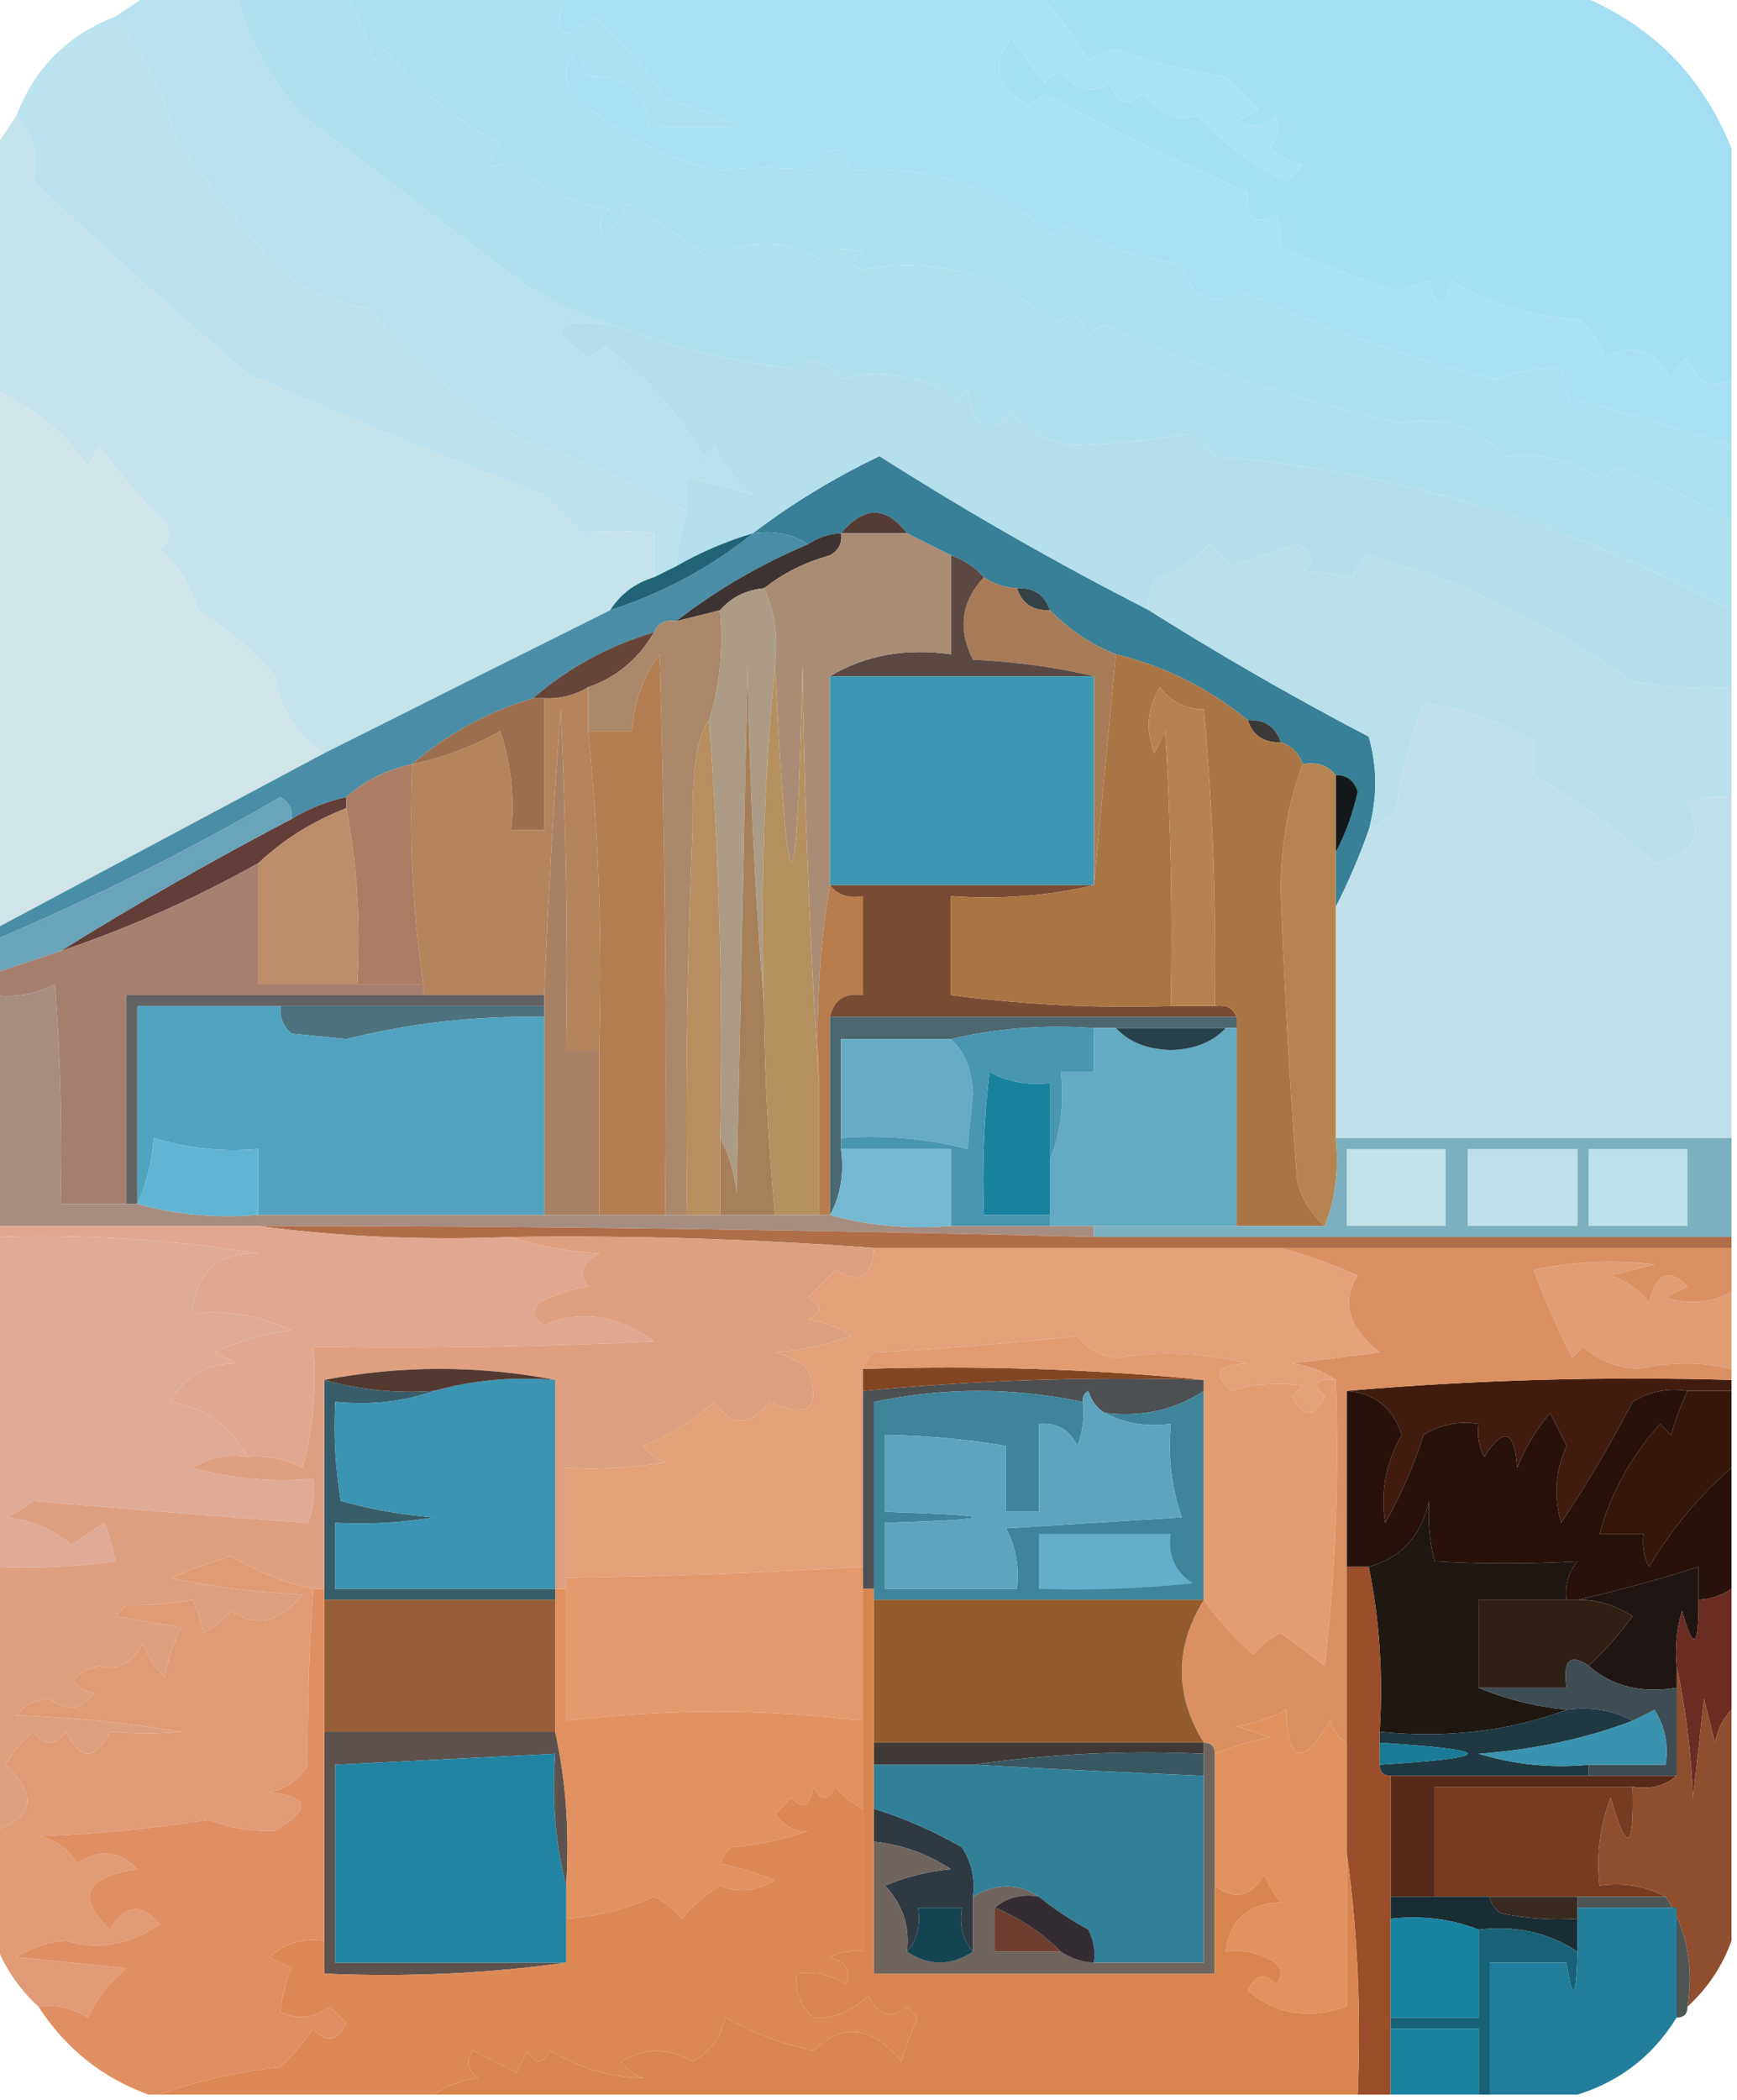 <?xml version="1.0" encoding="UTF-8"?>
<!DOCTYPE svg PUBLIC "-//W3C//DTD SVG 1.1//EN" "http://www.w3.org/Graphics/SVG/1.1/DTD/svg11.dtd">
<svg xmlns="http://www.w3.org/2000/svg" version="1.1" width="158px" height="191px" style="shape-rendering:geometricPrecision; text-rendering:geometricPrecision; image-rendering:optimizeQuality; fill-rule:evenodd; clip-rule:evenodd" xmlns:xlink="http://www.w3.org/1999/xlink">
<g><path style="opacity:0.998" fill="#b9e1ef" d="M 13.5,-0.5 C 16.167,-0.5 18.833,-0.5 21.5,-0.5C 22.576,3.6 24.576,7.267 27.5,10.5C 33.823,15.33 40.157,20.164 46.5,25C 49.315,27.074 52.315,28.574 55.5,29.5C 50.281,28.907 49.614,29.907 53.5,32.5C 54.086,32.291 54.586,31.957 55,31.5C 58.683,34.185 61.683,37.518 64,41.5C 64.333,41.167 64.667,40.833 65,40.5C 65.784,42.286 66.951,43.786 68.5,45C 66.65,44.405 64.65,43.905 62.5,43.5C 62.5,44.5 62.5,45.5 62.5,46.5C 57.724,43.851 52.724,41.684 47.5,40C 42.455,36.995 37.788,32.995 33.5,28C 29.909,27.536 26.909,26.036 24.5,23.5C 21.475,19.976 18.642,16.309 16,12.5C 14.812,8.387 12.979,4.72 10.5,1.5C 11.5,0.833 12.5,0.167 13.5,-0.5 Z"/></g>
<g><path style="opacity:1" fill="#b1e1f0" d="M 21.5,-0.5 C 24.833,-0.5 28.167,-0.5 31.5,-0.5C 32.511,1.372 33.345,3.372 34,5.5C 34.333,5.167 34.667,4.833 35,4.5C 37.871,8.031 41.371,10.864 45.5,13C 44.137,15.129 44.471,15.629 46.5,14.5C 48.87,17.031 51.87,18.531 55.5,19C 54.549,19.718 54.383,20.551 55,21.5C 55.915,20.672 56.581,19.672 57,18.5C 59.634,19.955 62.134,21.622 64.5,23.5C 67.956,21.73 71.289,21.73 74.5,23.5C 75.768,22.572 77.101,22.405 78.5,23C 77.304,23.654 77.304,24.154 78.5,24.5C 85.121,23.281 90.954,24.948 96,29.5C 97.395,28.185 98.395,28.519 99,30.5C 99.414,30.043 99.914,29.709 100.5,29.5C 108.806,33.38 117.806,36.38 127.5,38.5C 131.039,37.732 134.206,38.732 137,41.5C 139.846,41.082 142.68,41.748 145.5,43.5C 146.086,43.291 146.586,42.957 147,42.5C 150.43,43.627 153.93,45.294 157.5,47.5C 157.5,50.167 157.5,52.833 157.5,55.5C 142.606,47.513 126.939,42.847 110.5,41.5C 109.758,40.713 108.925,40.047 108,39.5C 104.534,40.073 101.034,40.406 97.5,40.5C 95.267,40.136 93.434,39.136 92,37.5C 89.968,39.768 88.635,39.102 88,35.5C 87.667,35.833 87.333,36.167 87,36.5C 85.991,35.342 84.658,34.675 83,34.5C 80.724,33.85 78.558,33.85 76.5,34.5C 75.18,32.73 73.68,32.397 72,33.5C 66.294,32.854 60.794,31.52 55.5,29.5C 52.315,28.574 49.315,27.074 46.5,25C 40.157,20.164 33.823,15.33 27.5,10.5C 24.576,7.267 22.576,3.6 21.5,-0.5 Z"/></g>
<g><path style="opacity:1" fill="#aae0f3" d="M 51.5,-0.5 C 65.833,-0.5 80.167,-0.5 94.5,-0.5C 96.222,1.253 97.722,3.253 99,5.5C 99.725,4.941 100.558,4.608 101.5,4.5C 104.755,5.641 108.089,6.474 111.5,7C 112.5,8 113.5,9 114.5,10C 113.833,10.333 113.167,10.667 112.5,11C 113.784,11.684 114.951,11.517 116,10.5C 116.492,11.549 116.326,12.549 115.5,13.5C 116.376,14.251 117.376,14.751 118.5,15C 118,15.5 117.5,16 117,16.5C 113.935,15.047 111.269,13.047 109,10.5C 107.127,11.089 105.46,10.422 104,8.5C 102.605,9.815 101.605,9.481 101,7.5C 99.32,8.603 97.82,8.27 96.5,6.5C 95.914,6.709 95.414,7.043 95,7.5C 94,6.167 93,4.833 92,3.5C 90.134,5.867 90.634,7.867 93.5,9.5C 94.086,9.291 94.586,8.957 95,8.5C 100.704,11.574 106.87,14.574 113.5,17.5C 113.354,19.942 114.187,20.609 116,19.5C 116.483,20.448 116.649,21.448 116.5,22.5C 119.915,23.932 123.415,25.265 127,26.5C 128,26.167 129,25.833 130,25.5C 130.667,28.167 131.333,28.167 132,25.5C 135.507,27.666 139.34,28.833 143.5,29C 144.701,29.902 145.535,31.069 146,32.5C 148.585,31.115 150.585,31.782 152,34.5C 152.308,33.692 152.808,33.025 153.5,32.5C 154.368,34.796 155.702,35.463 157.5,34.5C 157.5,36.5 157.5,38.5 157.5,40.5C 153.326,39.175 148.826,37.842 144,36.5C 143.667,36.833 143.333,37.167 143,37.5C 142.667,36.167 142.333,34.833 142,33.5C 140.093,33.42 138.093,33.754 136,34.5C 128.607,32.716 120.94,30.05 113,26.5C 110.239,28.017 108.406,27.184 107.5,24C 103.748,23.538 100.248,22.372 97,20.5C 96.667,20.833 96.333,21.167 96,21.5C 90.488,16.939 84.321,14.939 77.5,15.5C 76.483,12.972 75.316,12.972 74,15.5C 71.071,15.202 68.071,15.202 65,15.5C 60.08,14.207 55.746,11.874 52,8.5C 51.219,7.056 51.386,5.723 52.5,4.5C 52.736,5.247 53.07,6.08 53.5,7C 56.81,6.771 58.644,8.271 59,11.5C 61.801,11.554 64.634,11.554 67.5,11.5C 65.228,10.515 62.895,9.681 60.5,9C 58.678,6.179 56.511,3.679 54,1.5C 50.969,4.06 50.136,3.394 51.5,-0.5 Z"/></g>
<g><path style="opacity:1" fill="#a4def3" d="M 94.5,-0.5 C 110.833,-0.5 127.167,-0.5 143.5,-0.5C 150.167,2.167 154.833,6.833 157.5,13.5C 157.5,20.5 157.5,27.5 157.5,34.5C 155.702,35.463 154.368,34.796 153.5,32.5C 152.808,33.025 152.308,33.692 152,34.5C 150.585,31.782 148.585,31.115 146,32.5C 145.535,31.069 144.701,29.902 143.5,29C 139.34,28.833 135.507,27.666 132,25.5C 131.333,28.167 130.667,28.167 130,25.5C 129,25.833 128,26.167 127,26.5C 123.415,25.265 119.915,23.932 116.5,22.5C 116.649,21.448 116.483,20.448 116,19.5C 114.187,20.609 113.354,19.942 113.5,17.5C 106.87,14.574 100.704,11.574 95,8.5C 94.586,8.957 94.086,9.291 93.5,9.5C 90.634,7.867 90.134,5.867 92,3.5C 93,4.833 94,6.167 95,7.5C 95.414,7.043 95.914,6.709 96.5,6.5C 97.82,8.27 99.32,8.603 101,7.5C 101.605,9.481 102.605,9.815 104,8.5C 105.46,10.422 107.127,11.089 109,10.5C 111.269,13.047 113.935,15.047 117,16.5C 117.5,16 118,15.5 118.5,15C 117.376,14.751 116.376,14.251 115.5,13.5C 116.326,12.549 116.492,11.549 116,10.5C 114.951,11.517 113.784,11.684 112.5,11C 113.167,10.667 113.833,10.333 114.5,10C 113.5,9 112.5,8 111.5,7C 108.089,6.474 104.755,5.641 101.5,4.5C 100.558,4.608 99.725,4.941 99,5.5C 97.722,3.253 96.222,1.253 94.5,-0.5 Z"/></g>
<g><path style="opacity:0.994" fill="#bde2ef" d="M 10.5,1.5 C 12.979,4.72 14.812,8.387 16,12.5C 18.642,16.309 21.475,19.976 24.5,23.5C 26.909,26.036 29.909,27.536 33.5,28C 37.788,32.995 42.455,36.995 47.5,40C 52.724,41.684 57.724,43.851 62.5,46.5C 61.962,48.117 61.629,49.784 61.5,51.5C 60.833,51.833 60.167,52.167 59.5,52.5C 59.5,51.167 59.5,49.833 59.5,48.5C 57.123,48.215 54.956,48.215 53,48.5C 51.833,47.333 50.667,46.167 49.5,45C 40.356,41.592 31.356,37.925 22.5,34C 16.181,28.627 9.681,22.793 3,16.5C 3.558,14.433 3.058,12.433 1.5,10.5C 3.167,6.167 6.167,3.167 10.5,1.5 Z"/></g>
<g><path style="opacity:1" fill="#ade0f3" d="M 31.5,-0.5 C 38.167,-0.5 44.833,-0.5 51.5,-0.5C 50.136,3.394 50.969,4.06 54,1.5C 56.511,3.679 58.678,6.179 60.5,9C 62.895,9.681 65.228,10.515 67.5,11.5C 64.634,11.554 61.801,11.554 59,11.5C 58.644,8.271 56.81,6.771 53.5,7C 53.07,6.08 52.736,5.247 52.5,4.5C 51.386,5.723 51.219,7.056 52,8.5C 55.746,11.874 60.08,14.207 65,15.5C 68.071,15.202 71.071,15.202 74,15.5C 75.316,12.972 76.483,12.972 77.5,15.5C 84.321,14.939 90.488,16.939 96,21.5C 96.333,21.167 96.667,20.833 97,20.5C 100.248,22.372 103.748,23.538 107.5,24C 108.406,27.184 110.239,28.017 113,26.5C 120.94,30.05 128.607,32.716 136,34.5C 138.093,33.754 140.093,33.42 142,33.5C 142.333,34.833 142.667,36.167 143,37.5C 143.333,37.167 143.667,36.833 144,36.5C 148.826,37.842 153.326,39.175 157.5,40.5C 157.5,42.833 157.5,45.167 157.5,47.5C 153.93,45.294 150.43,43.627 147,42.5C 146.586,42.957 146.086,43.291 145.5,43.5C 142.68,41.748 139.846,41.082 137,41.5C 134.206,38.732 131.039,37.732 127.5,38.5C 117.806,36.38 108.806,33.38 100.5,29.5C 99.914,29.709 99.414,30.043 99,30.5C 98.395,28.519 97.395,28.185 96,29.5C 90.954,24.948 85.121,23.281 78.5,24.5C 77.304,24.154 77.304,23.654 78.5,23C 77.101,22.405 75.768,22.572 74.5,23.5C 71.289,21.73 67.956,21.73 64.5,23.5C 62.134,21.622 59.634,19.955 57,18.5C 56.581,19.672 55.915,20.672 55,21.5C 54.383,20.551 54.549,19.718 55.5,19C 51.87,18.531 48.87,17.031 46.5,14.5C 44.471,15.629 44.137,15.129 45.5,13C 41.371,10.864 37.871,8.031 35,4.5C 34.667,4.833 34.333,5.167 34,5.5C 33.345,3.372 32.511,1.372 31.5,-0.5 Z"/></g>
<g><path style="opacity:1" fill="#c5e3ea" d="M 1.5,10.5 C 3.058,12.433 3.558,14.433 3,16.5C 9.681,22.793 16.181,28.627 22.5,34C 31.356,37.925 40.356,41.592 49.5,45C 50.667,46.167 51.833,47.333 53,48.5C 54.956,48.215 57.123,48.215 59.5,48.5C 59.5,49.833 59.5,51.167 59.5,52.5C 57.77,53.026 56.436,54.026 55.5,55.5C 46.85,59.804 38.184,64.137 29.5,68.5C 27.03,66.918 25.53,64.585 25,61.5C 22.961,59.126 20.628,57.126 18,55.5C 17.378,53.269 16.211,51.435 14.5,50C 15.451,49.282 15.617,48.449 15,47.5C 12.763,45.353 10.763,43.02 9,40.5C 8.667,41.167 8.333,41.833 8,42.5C 5.879,39.349 3.046,37.016 -0.5,35.5C -0.5,28.167 -0.5,20.833 -0.5,13.5C 0.167,12.5 0.833,11.5 1.5,10.5 Z"/></g>
<g><path style="opacity:1" fill="#b6dfee" d="M 55.5,29.5 C 60.794,31.52 66.294,32.854 72,33.5C 73.68,32.397 75.18,32.73 76.5,34.5C 78.558,33.85 80.724,33.85 83,34.5C 84.658,34.675 85.991,35.342 87,36.5C 87.333,36.167 87.667,35.833 88,35.5C 88.635,39.102 89.968,39.768 92,37.5C 93.434,39.136 95.267,40.136 97.5,40.5C 101.034,40.406 104.534,40.073 108,39.5C 108.925,40.047 109.758,40.713 110.5,41.5C 126.939,42.847 142.606,47.513 157.5,55.5C 157.5,57.833 157.5,60.167 157.5,62.5C 154.482,62.665 151.482,62.498 148.5,62C 142.67,57.924 136.337,54.59 129.5,52C 127.782,51.654 126.115,51.154 124.5,50.5C 123.808,51.025 123.308,51.692 123,52.5C 121.68,52.201 120.18,52.034 118.5,52C 119.654,51.086 119.487,50.253 118,49.5C 116,50.167 114,50.833 112,51.5C 111.333,50.833 110.667,50.167 110,49.5C 108.758,50.872 107.258,51.872 105.5,52.5C 104.614,53.325 104.281,54.325 104.5,55.5C 96.117,51.224 87.95,46.558 80,41.5C 75.853,43.482 72.019,45.816 68.5,48.5C 66.046,49.227 63.713,50.227 61.5,51.5C 61.629,49.784 61.962,48.117 62.5,46.5C 62.5,45.5 62.5,44.5 62.5,43.5C 64.65,43.905 66.65,44.405 68.5,45C 66.951,43.786 65.784,42.286 65,40.5C 64.667,40.833 64.333,41.167 64,41.5C 61.683,37.518 58.683,34.185 55,31.5C 54.586,31.957 54.086,32.291 53.5,32.5C 49.614,29.907 50.281,28.907 55.5,29.5 Z"/></g>
<g><path style="opacity:1" fill="#d1e5e8" d="M -0.5,35.5 C 3.046,37.016 5.879,39.349 8,42.5C 8.333,41.833 8.667,41.167 9,40.5C 10.763,43.02 12.763,45.353 15,47.5C 15.617,48.449 15.451,49.282 14.5,50C 16.211,51.435 17.378,53.269 18,55.5C 20.628,57.126 22.961,59.126 25,61.5C 25.53,64.585 27.03,66.918 29.5,68.5C 19.5,73.833 9.5,79.167 -0.5,84.5C -0.5,68.167 -0.5,51.833 -0.5,35.5 Z"/></g>
<g><path style="opacity:1" fill="#378097" d="M 104.5,55.5 C 110.941,59.559 117.607,63.392 124.5,67C 125.291,69.75 125.291,72.583 124.5,75.5C 123.651,77.888 122.651,80.221 121.5,82.5C 121.5,80.833 121.5,79.167 121.5,77.5C 122.38,75.863 123.046,74.03 123.5,72C 123.164,70.97 122.497,70.47 121.5,70.5C 120.791,69.596 119.791,69.263 118.5,69.5C 118.167,68.5 117.5,67.833 116.5,67.5C 116.027,66.094 115.027,65.427 113.5,65.5C 110.005,62.614 106.005,60.614 101.5,59.5C 99.272,58.623 97.272,57.29 95.5,55.5C 95.027,54.094 94.027,53.427 92.5,53.5C 91.391,53.443 90.391,53.11 89.5,52.5C 88.71,51.599 87.71,50.932 86.5,50.5C 85.167,49.833 83.833,49.167 82.5,48.5C 80.594,46.006 78.594,46.006 76.5,48.5C 75.391,48.557 74.391,48.89 73.5,49.5C 72.081,48.549 70.415,48.215 68.5,48.5C 72.019,45.816 75.853,43.482 80,41.5C 87.95,46.558 96.117,51.224 104.5,55.5 Z"/></g>
<g><path style="opacity:1" fill="#563c37" d="M 82.5,48.5 C 80.5,48.5 78.5,48.5 76.5,48.5C 78.594,46.006 80.594,46.006 82.5,48.5 Z"/></g>
<g><path style="opacity:1" fill="#498ea6" d="M 68.5,48.5 C 70.415,48.215 72.081,48.549 73.5,49.5C 69.136,51.344 65.136,53.677 61.5,56.5C 60.508,56.328 59.842,56.662 59.5,57.5C 55.345,58.742 51.678,60.742 48.5,63.5C 44.345,64.742 40.678,66.742 37.5,69.5C 35.181,69.993 33.181,70.993 31.5,72.5C 29.716,72.892 28.049,73.559 26.5,74.5C 26.631,73.624 26.297,72.957 25.5,72.5C 17.09,77.372 8.423,81.705 -0.5,85.5C -0.5,85.167 -0.5,84.833 -0.5,84.5C 9.5,79.167 19.5,73.833 29.5,68.5C 38.184,64.137 46.85,59.804 55.5,55.5C 60.319,53.926 64.653,51.593 68.5,48.5 Z"/></g>
<g><path style="opacity:1" fill="#3e3333" d="M 76.5,48.5 C 76.631,49.376 76.297,50.043 75.5,50.5C 73.22,51.136 71.22,52.136 69.5,53.5C 67.847,53.66 66.514,54.326 65.5,55.5C 64.167,55.833 62.833,56.167 61.5,56.5C 65.136,53.677 69.136,51.344 73.5,49.5C 74.391,48.89 75.391,48.557 76.5,48.5 Z"/></g>
<g><path style="opacity:1" fill="#216478" d="M 68.5,48.5 C 64.653,51.593 60.319,53.926 55.5,55.5C 56.436,54.026 57.77,53.026 59.5,52.5C 60.167,52.167 60.833,51.833 61.5,51.5C 63.713,50.227 66.046,49.227 68.5,48.5 Z"/></g>
<g><path style="opacity:1" fill="#344146" d="M 92.5,53.5 C 94.027,53.427 95.027,54.094 95.5,55.5C 93.973,55.573 92.973,54.906 92.5,53.5 Z"/></g>
<g><path style="opacity:1" fill="#bae0ec" d="M 157.5,62.5 C 157.5,65.833 157.5,69.167 157.5,72.5C 156.127,72.343 154.793,72.51 153.5,73C 155.032,76.008 154.032,77.842 150.5,78.5C 147.054,75.366 143.387,72.699 139.5,70.5C 139.5,69.5 139.5,68.5 139.5,67.5C 136.419,65.578 133.085,64.412 129.5,64C 128.291,67.037 127.457,70.204 127,73.5C 126.292,74.38 125.458,75.047 124.5,75.5C 125.291,72.583 125.291,69.75 124.5,67C 117.607,63.392 110.941,59.559 104.5,55.5C 104.281,54.325 104.614,53.325 105.5,52.5C 107.258,51.872 108.758,50.872 110,49.5C 110.667,50.167 111.333,50.833 112,51.5C 114,50.833 116,50.167 118,49.5C 119.487,50.253 119.654,51.086 118.5,52C 120.18,52.034 121.68,52.201 123,52.5C 123.308,51.692 123.808,51.025 124.5,50.5C 126.115,51.154 127.782,51.654 129.5,52C 136.337,54.59 142.67,57.924 148.5,62C 151.482,62.498 154.482,62.665 157.5,62.5 Z"/></g>
<g><path style="opacity:1" fill="#a77b57" d="M 89.5,52.5 C 90.391,53.11 91.391,53.443 92.5,53.5C 92.973,54.906 93.973,55.573 95.5,55.5C 97.272,57.29 99.272,58.623 101.5,59.5C 100.833,66.5 100.167,73.5 99.5,80.5C 99.5,74.167 99.5,67.833 99.5,61.5C 96.023,60.677 92.356,60.177 88.5,60C 87.093,57.215 87.426,54.715 89.5,52.5 Z"/></g>
<g><path style="opacity:1" fill="#ac9c86" d="M 69.5,53.5 C 70.468,55.607 70.802,57.941 70.5,60.5C 69.506,70.653 69.172,80.987 69.5,91.5C 68.67,81.341 68.17,71.008 68,60.5C 67.667,76.5 67.333,92.5 67,108.5C 66.802,106.618 66.302,104.952 65.5,103.5C 65.775,90.796 65.442,78.13 64.5,65.5C 65.479,62.375 65.813,59.042 65.5,55.5C 66.514,54.326 67.847,53.66 69.5,53.5 Z"/></g>
<g><path style="opacity:1" fill="#5b4843" d="M 86.5,50.5 C 87.71,50.932 88.71,51.599 89.5,52.5C 87.426,54.715 87.093,57.215 88.5,60C 92.356,60.177 96.023,60.677 99.5,61.5C 91.5,61.5 83.5,61.5 75.5,61.5C 78.684,59.586 82.351,58.92 86.5,59.5C 86.5,56.5 86.5,53.5 86.5,50.5 Z"/></g>
<g><path style="opacity:1" fill="#674438" d="M 59.5,57.5 C 58.06,59.949 56.06,61.615 53.5,62.5C 52.292,63.234 50.959,63.567 49.5,63.5C 49.167,63.5 48.833,63.5 48.5,63.5C 51.678,60.742 55.345,58.742 59.5,57.5 Z"/></g>
<g><path style="opacity:1" fill="#3c3838" d="M 113.5,65.5 C 115.027,65.427 116.027,66.094 116.5,67.5C 114.973,67.573 113.973,66.906 113.5,65.5 Z"/></g>
<g><path style="opacity:1" fill="#b4845d" d="M 53.5,62.5 C 53.5,63.833 53.5,65.167 53.5,66.5C 54.473,76.084 54.806,85.75 54.5,95.5C 53.5,95.5 52.5,95.5 51.5,95.5C 51.666,85.161 51.5,74.828 51,64.5C 50.345,73.162 49.845,81.828 49.5,90.5C 45.833,90.5 42.167,90.5 38.5,90.5C 38.5,90.167 38.5,89.833 38.5,89.5C 37.54,82.922 37.207,76.255 37.5,69.5C 40.298,68.9 42.965,67.9 45.5,66.5C 46.484,69.428 46.817,72.428 46.5,75.5C 47.5,75.5 48.5,75.5 49.5,75.5C 49.5,71.5 49.5,67.5 49.5,63.5C 50.959,63.567 52.292,63.234 53.5,62.5 Z"/></g>
<g><path style="opacity:1" fill="#9c6f50" d="M 48.5,63.5 C 48.833,63.5 49.167,63.5 49.5,63.5C 49.5,67.5 49.5,71.5 49.5,75.5C 48.5,75.5 47.5,75.5 46.5,75.5C 46.817,72.428 46.484,69.428 45.5,66.5C 42.965,67.9 40.298,68.9 37.5,69.5C 40.678,66.742 44.345,64.742 48.5,63.5 Z"/></g>
<g><path style="opacity:1" fill="#aa8c74" d="M 76.5,48.5 C 78.5,48.5 80.5,48.5 82.5,48.5C 83.833,49.167 85.167,49.833 86.5,50.5C 86.5,53.5 86.5,56.5 86.5,59.5C 82.351,58.92 78.684,59.586 75.5,61.5C 75.5,67.833 75.5,74.167 75.5,80.5C 74.51,86.31 74.177,92.31 74.5,98.5C 73.669,86.007 73.169,73.34 73,60.5C 72.491,84.361 71.658,84.361 70.5,60.5C 70.802,57.941 70.468,55.607 69.5,53.5C 71.22,52.136 73.22,51.136 75.5,50.5C 76.297,50.043 76.631,49.376 76.5,48.5 Z"/></g>
<g><path style="opacity:1" fill="#c1e1ea" d="M 157.5,72.5 C 157.5,82.833 157.5,93.167 157.5,103.5C 145.5,103.5 133.5,103.5 121.5,103.5C 121.5,96.5 121.5,89.5 121.5,82.5C 122.651,80.221 123.651,77.888 124.5,75.5C 125.458,75.047 126.292,74.38 127,73.5C 127.457,70.204 128.291,67.037 129.5,64C 133.085,64.412 136.419,65.578 139.5,67.5C 139.5,68.5 139.5,69.5 139.5,70.5C 143.387,72.699 147.054,75.366 150.5,78.5C 154.032,77.842 155.032,76.008 153.5,73C 154.793,72.51 156.127,72.343 157.5,72.5 Z"/></g>
<g><path style="opacity:1" fill="#ab8869" d="M 65.5,55.5 C 65.813,59.042 65.479,62.375 64.5,65.5C 63.45,66.692 62.95,70.025 63,75.5C 62.5,87.162 62.334,98.829 62.5,110.5C 61.833,110.5 61.167,110.5 60.5,110.5C 60.667,93.497 60.5,76.497 60,59.5C 58.477,61.569 57.643,63.903 57.5,66.5C 56.167,66.5 54.833,66.5 53.5,66.5C 53.5,65.167 53.5,63.833 53.5,62.5C 56.06,61.615 58.06,59.949 59.5,57.5C 59.842,56.662 60.508,56.328 61.5,56.5C 62.833,56.167 64.167,55.833 65.5,55.5 Z"/></g>
<g><path style="opacity:1" fill="#13181a" d="M 121.5,70.5 C 122.497,70.47 123.164,70.97 123.5,72C 123.046,74.03 122.38,75.863 121.5,77.5C 121.5,75.167 121.5,72.833 121.5,70.5 Z"/></g>
<g><path style="opacity:1" fill="#b6854f" d="M 118.5,69.5 C 119.791,69.263 120.791,69.596 121.5,70.5C 121.5,72.833 121.5,75.167 121.5,77.5C 121.5,79.167 121.5,80.833 121.5,82.5C 121.5,89.5 121.5,96.5 121.5,103.5C 121.806,106.385 121.473,109.052 120.5,111.5C 119.313,110.466 118.48,109.133 118,107.5C 117.323,98.677 116.823,89.843 116.5,81C 116.51,76.771 117.177,72.938 118.5,69.5 Z"/></g>
<g><path style="opacity:1" fill="#b37e51" d="M 60.5,110.5 C 58.5,110.5 56.5,110.5 54.5,110.5C 54.5,105.5 54.5,100.5 54.5,95.5C 54.806,85.75 54.473,76.084 53.5,66.5C 54.833,66.5 56.167,66.5 57.5,66.5C 57.643,63.903 58.477,61.569 60,59.5C 60.5,76.497 60.667,93.497 60.5,110.5 Z"/></g>
<g><path style="opacity:1" fill="#3e96b3" d="M 75.5,61.5 C 83.5,61.5 91.5,61.5 99.5,61.5C 99.5,67.833 99.5,74.167 99.5,80.5C 91.5,80.5 83.5,80.5 75.5,80.5C 75.5,74.167 75.5,67.833 75.5,61.5 Z"/></g>
<g><path style="opacity:1" fill="#633d38" d="M 31.5,72.5 C 31.5,72.833 31.5,73.167 31.5,73.5C 28.46,74.68 25.794,76.347 23.5,78.5C 17.652,81.762 11.652,84.429 5.5,86.5C 12.302,82.262 19.302,78.262 26.5,74.5C 28.049,73.559 29.716,72.892 31.5,72.5 Z"/></g>
<g><path style="opacity:1" fill="#68a4ba" d="M 26.5,74.5 C 19.302,78.262 12.302,82.262 5.5,86.5C 3.5,87.167 1.5,87.833 -0.5,88.5C -0.5,87.5 -0.5,86.5 -0.5,85.5C 8.423,81.705 17.09,77.372 25.5,72.5C 26.297,72.957 26.631,73.624 26.5,74.5 Z"/></g>
<g><path style="opacity:1" fill="#b87c4d" d="M 75.5,80.5 C 76.209,81.404 77.209,81.737 78.5,81.5C 78.5,84.5 78.5,87.5 78.5,90.5C 76.821,90.285 75.821,90.952 75.5,92.5C 75.5,98.5 75.5,104.5 75.5,110.5C 75.167,110.5 74.833,110.5 74.5,110.5C 74.5,106.5 74.5,102.5 74.5,98.5C 74.177,92.31 74.51,86.31 75.5,80.5 Z"/></g>
<g><path style="opacity:1" fill="#bc8d6a" d="M 31.5,73.5 C 32.488,78.641 32.821,83.974 32.5,89.5C 29.5,89.5 26.5,89.5 23.5,89.5C 23.5,85.833 23.5,82.167 23.5,78.5C 25.794,76.347 28.46,74.68 31.5,73.5 Z"/></g>
<g><path style="opacity:1" fill="#ab7d64" d="M 37.5,69.5 C 37.207,76.255 37.54,82.922 38.5,89.5C 36.5,89.5 34.5,89.5 32.5,89.5C 32.821,83.974 32.488,78.641 31.5,73.5C 31.5,73.167 31.5,72.833 31.5,72.5C 33.181,70.993 35.181,69.993 37.5,69.5 Z"/></g>
<g><path style="opacity:1" fill="#a6805a" d="M 69.5,91.5 C 69.557,97.851 69.891,104.185 70.5,110.5C 68.833,110.5 67.167,110.5 65.5,110.5C 65.5,108.167 65.5,105.833 65.5,103.5C 66.302,104.952 66.802,106.618 67,108.5C 67.333,92.5 67.667,76.5 68,60.5C 68.17,71.008 68.67,81.341 69.5,91.5 Z"/></g>
<g><path style="opacity:1" fill="#784c33" d="M 75.5,80.5 C 83.5,80.5 91.5,80.5 99.5,80.5C 95.366,81.485 91.032,81.818 86.5,81.5C 86.5,84.5 86.5,87.5 86.5,90.5C 93.123,91.38 99.79,91.713 106.5,91.5C 107.833,91.5 109.167,91.5 110.5,91.5C 111.492,91.328 112.158,91.662 112.5,92.5C 100.167,92.5 87.833,92.5 75.5,92.5C 75.821,90.952 76.821,90.285 78.5,90.5C 78.5,87.5 78.5,84.5 78.5,81.5C 77.209,81.737 76.209,81.404 75.5,80.5 Z"/></g>
<g><path style="opacity:1" fill="#4c7280" d="M 25.5,91.5 C 33.5,91.5 41.5,91.5 49.5,91.5C 49.5,91.833 49.5,92.167 49.5,92.5C 43.417,92.359 37.417,93.025 31.5,94.5C 29.833,94.333 28.167,94.167 26.5,94C 25.748,93.329 25.414,92.496 25.5,91.5 Z"/></g>
<g><path style="opacity:1" fill="#b5905f" d="M 70.5,60.5 C 71.658,84.361 72.491,84.361 73,60.5C 73.169,73.34 73.669,86.007 74.5,98.5C 74.5,102.5 74.5,106.5 74.5,110.5C 73.167,110.5 71.833,110.5 70.5,110.5C 69.891,104.185 69.557,97.851 69.5,91.5C 69.172,80.987 69.506,70.653 70.5,60.5 Z"/></g>
<g><path style="opacity:1" fill="#636365" d="M 38.5,90.5 C 42.167,90.5 45.833,90.5 49.5,90.5C 49.5,90.833 49.5,91.167 49.5,91.5C 41.5,91.5 33.5,91.5 25.5,91.5C 21.167,91.5 16.833,91.5 12.5,91.5C 12.5,97.5 12.5,103.5 12.5,109.5C 12.167,109.5 11.833,109.5 11.5,109.5C 11.5,103.167 11.5,96.833 11.5,90.5C 20.5,90.5 29.5,90.5 38.5,90.5 Z"/></g>
<g><path style="opacity:1" fill="#4c6770" d="M 75.5,92.5 C 87.833,92.5 100.167,92.5 112.5,92.5C 112.5,92.833 112.5,93.167 112.5,93.5C 112.167,93.5 111.833,93.5 111.5,93.5C 108.167,93.5 104.833,93.5 101.5,93.5C 100.833,93.5 100.167,93.5 99.5,93.5C 94.968,93.182 90.634,93.515 86.5,94.5C 83.167,94.5 79.833,94.5 76.5,94.5C 76.5,97.5 76.5,100.5 76.5,103.5C 76.5,103.833 76.5,104.167 76.5,104.5C 76.795,106.735 76.461,108.735 75.5,110.5C 75.5,104.5 75.5,98.5 75.5,92.5 Z"/></g>
<g><path style="opacity:1" fill="#65abc4" d="M 86.5,94.5 C 87.777,95.694 88.444,97.36 88.5,99.5C 88.333,101.167 88.167,102.833 88,104.5C 84.27,103.54 80.437,103.207 76.5,103.5C 76.5,100.5 76.5,97.5 76.5,94.5C 79.833,94.5 83.167,94.5 86.5,94.5 Z"/></g>
<g><path style="opacity:1" fill="#b68e60" d="M 64.5,65.5 C 65.442,78.13 65.775,90.796 65.5,103.5C 65.5,105.833 65.5,108.167 65.5,110.5C 64.5,110.5 63.5,110.5 62.5,110.5C 62.334,98.829 62.5,87.162 63,75.5C 62.95,70.025 63.45,66.692 64.5,65.5 Z"/></g>
<g><path style="opacity:1" fill="#a77f6e" d="M 23.5,78.5 C 23.5,82.167 23.5,85.833 23.5,89.5C 26.5,89.5 29.5,89.5 32.5,89.5C 34.5,89.5 36.5,89.5 38.5,89.5C 38.5,89.833 38.5,90.167 38.5,90.5C 29.5,90.5 20.5,90.5 11.5,90.5C 11.5,96.833 11.5,103.167 11.5,109.5C 9.5,109.5 7.5,109.5 5.5,109.5C 5.666,102.825 5.5,96.158 5,89.5C 3.301,90.406 1.467,90.739 -0.5,90.5C -0.5,89.833 -0.5,89.167 -0.5,88.5C 1.5,87.833 3.5,87.167 5.5,86.5C 11.652,84.429 17.652,81.762 23.5,78.5 Z"/></g>
<g><path style="opacity:1" fill="#18829e" d="M 95.5,105.5 C 95.5,107.167 95.5,108.833 95.5,110.5C 93.5,110.5 91.5,110.5 89.5,110.5C 89.334,106.154 89.501,101.821 90,97.5C 91.7,98.406 93.533,98.739 95.5,98.5C 95.5,100.833 95.5,103.167 95.5,105.5 Z"/></g>
<g><path style="opacity:1" fill="#63aac3" d="M 99.5,93.5 C 100.167,93.5 100.833,93.5 101.5,93.5C 102.694,94.777 104.36,95.444 106.5,95.5C 108.64,95.444 110.306,94.777 111.5,93.5C 111.833,93.5 112.167,93.5 112.5,93.5C 112.5,99.5 112.5,105.5 112.5,111.5C 108.167,111.5 103.833,111.5 99.5,111.5C 98.167,111.5 96.833,111.5 95.5,111.5C 95.5,111.167 95.5,110.833 95.5,110.5C 95.5,108.833 95.5,107.167 95.5,105.5C 96.473,103.052 96.806,100.385 96.5,97.5C 97.5,97.5 98.5,97.5 99.5,97.5C 99.5,96.167 99.5,94.833 99.5,93.5 Z"/></g>
<g><path style="opacity:1" fill="#26414a" d="M 101.5,93.5 C 104.833,93.5 108.167,93.5 111.5,93.5C 110.306,94.777 108.64,95.444 106.5,95.5C 104.36,95.444 102.694,94.777 101.5,93.5 Z"/></g>
<g><path style="opacity:1" fill="#51a3bf" d="M 25.5,91.5 C 25.414,92.496 25.748,93.329 26.5,94C 28.167,94.167 29.833,94.333 31.5,94.5C 37.417,93.025 43.417,92.359 49.5,92.5C 49.5,98.5 49.5,104.5 49.5,110.5C 40.833,110.5 32.167,110.5 23.5,110.5C 23.5,108.5 23.5,106.5 23.5,104.5C 20.223,104.784 17.057,104.451 14,103.5C 13.809,105.708 13.309,107.708 12.5,109.5C 12.5,103.5 12.5,97.5 12.5,91.5C 16.833,91.5 21.167,91.5 25.5,91.5 Z"/></g>
<g><path style="opacity:1" fill="#a98265" d="M 54.5,95.5 C 54.5,100.5 54.5,105.5 54.5,110.5C 52.833,110.5 51.167,110.5 49.5,110.5C 49.5,104.5 49.5,98.5 49.5,92.5C 49.5,92.167 49.5,91.833 49.5,91.5C 49.5,91.167 49.5,90.833 49.5,90.5C 49.845,81.828 50.345,73.162 51,64.5C 51.5,74.828 51.666,85.161 51.5,95.5C 52.5,95.5 53.5,95.5 54.5,95.5 Z"/></g>
<g><path style="opacity:1" fill="#aa7544" d="M 101.5,59.5 C 106.005,60.614 110.005,62.614 113.5,65.5C 113.973,66.906 114.973,67.573 116.5,67.5C 117.5,67.833 118.167,68.5 118.5,69.5C 117.177,72.938 116.51,76.771 116.5,81C 116.823,89.843 117.323,98.677 118,107.5C 118.48,109.133 119.313,110.466 120.5,111.5C 117.833,111.5 115.167,111.5 112.5,111.5C 112.5,105.5 112.5,99.5 112.5,93.5C 112.5,93.167 112.5,92.833 112.5,92.5C 112.158,91.662 111.492,91.328 110.5,91.5C 110.642,82.476 110.308,73.476 109.5,64.5C 107.857,64.52 106.524,63.853 105.5,62.5C 104.359,64.421 104.192,66.421 105,68.5C 105.333,67.833 105.667,67.167 106,66.5C 106.5,74.827 106.666,83.16 106.5,91.5C 99.79,91.713 93.123,91.38 86.5,90.5C 86.5,87.5 86.5,84.5 86.5,81.5C 91.032,81.818 95.366,81.485 99.5,80.5C 100.167,73.5 100.833,66.5 101.5,59.5 Z"/></g>
<g><path style="opacity:1" fill="#b5834f" d="M 110.5,91.5 C 109.167,91.5 107.833,91.5 106.5,91.5C 106.666,83.16 106.5,74.827 106,66.5C 105.667,67.167 105.333,67.833 105,68.5C 104.192,66.421 104.359,64.421 105.5,62.5C 106.524,63.853 107.857,64.52 109.5,64.5C 110.308,73.476 110.642,82.476 110.5,91.5 Z"/></g>
<g><path style="opacity:1" fill="#62b5d2" d="M 23.5,110.5 C 19.629,110.815 15.962,110.482 12.5,109.5C 13.309,107.708 13.809,105.708 14,103.5C 17.057,104.451 20.223,104.784 23.5,104.5C 23.5,106.5 23.5,108.5 23.5,110.5 Z"/></g>
<g><path style="opacity:1" fill="#74b9d1" d="M 76.5,104.5 C 79.833,104.5 83.167,104.5 86.5,104.5C 86.5,106.833 86.5,109.167 86.5,111.5C 82.629,111.815 78.962,111.482 75.5,110.5C 76.461,108.735 76.795,106.735 76.5,104.5 Z"/></g>
<g><path style="opacity:1" fill="#4996b0" d="M 86.5,94.5 C 90.634,93.515 94.968,93.182 99.5,93.5C 99.5,94.833 99.5,96.167 99.5,97.5C 98.5,97.5 97.5,97.5 96.5,97.5C 96.806,100.385 96.473,103.052 95.5,105.5C 95.5,103.167 95.5,100.833 95.5,98.5C 93.533,98.739 91.7,98.406 90,97.5C 89.501,101.821 89.334,106.154 89.5,110.5C 91.5,110.5 93.5,110.5 95.5,110.5C 95.5,110.833 95.5,111.167 95.5,111.5C 92.5,111.5 89.5,111.5 86.5,111.5C 86.5,109.167 86.5,106.833 86.5,104.5C 83.167,104.5 79.833,104.5 76.5,104.5C 76.5,104.167 76.5,103.833 76.5,103.5C 80.437,103.207 84.27,103.54 88,104.5C 88.167,102.833 88.333,101.167 88.5,99.5C 88.444,97.36 87.777,95.694 86.5,94.5 Z"/></g>
<g><path style="opacity:1" fill="#a68d7f" d="M 11.5,109.5 C 11.833,109.5 12.167,109.5 12.5,109.5C 15.962,110.482 19.629,110.815 23.5,110.5C 32.167,110.5 40.833,110.5 49.5,110.5C 51.167,110.5 52.833,110.5 54.5,110.5C 56.5,110.5 58.5,110.5 60.5,110.5C 61.167,110.5 61.833,110.5 62.5,110.5C 63.5,110.5 64.5,110.5 65.5,110.5C 67.167,110.5 68.833,110.5 70.5,110.5C 71.833,110.5 73.167,110.5 74.5,110.5C 74.833,110.5 75.167,110.5 75.5,110.5C 78.962,111.482 82.629,111.815 86.5,111.5C 89.5,111.5 92.5,111.5 95.5,111.5C 96.833,111.5 98.167,111.5 99.5,111.5C 99.5,111.833 99.5,112.167 99.5,112.5C 74.172,111.847 48.839,111.513 23.5,111.5C 15.5,111.5 7.5,111.5 -0.5,111.5C -0.5,104.5 -0.5,97.5 -0.5,90.5C 1.467,90.739 3.301,90.406 5,89.5C 5.5,96.158 5.666,102.825 5.5,109.5C 7.5,109.5 9.5,109.5 11.5,109.5 Z"/></g>
<g><path style="opacity:1" fill="#7cafbf" d="M 121.5,103.5 C 133.5,103.5 145.5,103.5 157.5,103.5C 157.5,106.5 157.5,109.5 157.5,112.5C 138.167,112.5 118.833,112.5 99.5,112.5C 99.5,112.167 99.5,111.833 99.5,111.5C 103.833,111.5 108.167,111.5 112.5,111.5C 115.167,111.5 117.833,111.5 120.5,111.5C 121.473,109.052 121.806,106.385 121.5,103.5 Z"/></g>
<g><path style="opacity:1" fill="#bde1ea" d="M 144.5,104.5 C 147.5,104.5 150.5,104.5 153.5,104.5C 153.5,106.833 153.5,109.167 153.5,111.5C 150.5,111.5 147.5,111.5 144.5,111.5C 144.5,109.167 144.5,106.833 144.5,104.5 Z"/></g>
<g><path style="opacity:1" fill="#bfe0ea" d="M 133.5,104.5 C 136.833,104.5 140.167,104.5 143.5,104.5C 143.5,106.833 143.5,109.167 143.5,111.5C 140.167,111.5 136.833,111.5 133.5,111.5C 133.5,109.167 133.5,106.833 133.5,104.5 Z"/></g>
<g><path style="opacity:1" fill="#c3e2ea" d="M 122.5,104.5 C 125.5,104.5 128.5,104.5 131.5,104.5C 131.5,106.833 131.5,109.167 131.5,111.5C 128.5,111.5 125.5,111.5 122.5,111.5C 122.5,109.167 122.5,106.833 122.5,104.5 Z"/></g>
<g><path style="opacity:1" fill="#deab97" d="M -0.5,112.5 C 7.553,112.225 15.553,112.725 23.5,114C 19.754,113.912 17.754,115.746 17.5,119.5C 20.53,119.101 23.53,119.601 26.5,121C 24.048,121.29 21.715,121.956 19.5,123C 20.167,123.333 20.833,123.667 21.5,124C 18.771,124.005 16.771,125.171 15.5,127.5C 18.687,128.027 21.02,129.693 22.5,132.5C 20.712,132.215 19.045,132.548 17.5,133.5C 21.107,134.489 24.774,134.823 28.5,134.5C 28.657,135.873 28.49,137.207 28,138.5C 19.946,137.922 11.612,137.256 3,136.5C 2.25,137.126 1.416,137.626 0.5,138C 2.78,138.212 4.78,139.045 6.5,140.5C 7.5,139.833 8.5,139.167 9.5,138.5C 9.94,139.698 10.273,140.865 10.5,142C 6.848,142.499 3.182,142.665 -0.5,142.5C -0.5,132.5 -0.5,122.5 -0.5,112.5 Z"/></g>
<g><path style="opacity:1" fill="#af6d4a" d="M 23.5,111.5 C 48.839,111.513 74.172,111.847 99.5,112.5C 118.833,112.5 138.167,112.5 157.5,112.5C 157.5,112.833 157.5,113.167 157.5,113.5C 143.833,113.5 130.167,113.5 116.5,113.5C 104.167,113.5 91.833,113.5 79.5,113.5C 68.521,112.68 57.521,112.347 46.5,112.5C 38.648,112.825 30.982,112.492 23.5,111.5 Z"/></g>
<g><path style="opacity:1" fill="#e19c74" d="M 157.5,117.5 C 157.5,119.833 157.5,122.167 157.5,124.5C 154.825,123.835 151.991,123.835 149,124.5C 147.019,124.371 145.353,123.704 144,122.5C 143.667,122.833 143.333,123.167 143,123.5C 141.818,121.134 140.651,118.467 139.5,115.5C 143.146,114.717 146.812,114.55 150.5,115C 149.167,115.333 147.833,115.667 146.5,116C 147.931,116.465 149.097,117.299 150,118.5C 150.639,115.772 151.806,115.272 153.5,117C 152.833,117.333 152.167,117.667 151.5,118C 153.598,118.678 155.598,118.511 157.5,117.5 Z"/></g>
<g><path style="opacity:1" fill="#e0a890" d="M -0.5,112.5 C -0.5,112.167 -0.5,111.833 -0.5,111.5C 7.5,111.5 15.5,111.5 23.5,111.5C 30.982,112.492 38.648,112.825 46.5,112.5C 48.969,113.317 51.635,113.817 54.5,114C 52.875,114.853 52.542,115.853 53.5,117C 51.899,117.273 50.399,117.773 49,118.5C 48.312,119.332 48.479,119.998 49.5,120.5C 52.801,119.067 56.134,119.567 59.5,122C 49.172,122.5 38.839,122.666 28.5,122.5C 28.823,126.226 28.489,129.893 27.5,133.5C 25.929,132.691 24.262,132.357 22.5,132.5C 21.02,129.693 18.687,128.027 15.5,127.5C 16.771,125.171 18.771,124.005 21.5,124C 20.833,123.667 20.167,123.333 19.5,123C 21.715,121.956 24.048,121.29 26.5,121C 23.53,119.601 20.53,119.101 17.5,119.5C 17.754,115.746 19.754,113.912 23.5,114C 15.553,112.725 7.553,112.225 -0.5,112.5 Z"/></g>
<g><path style="opacity:1" fill="#4d5052" d="M 109.5,125.5 C 109.5,125.833 109.5,126.167 109.5,126.5C 106.855,128.242 103.855,128.909 100.5,128.5C 99.778,128.082 99.278,127.416 99,126.5C 98.601,126.728 98.435,127.062 98.5,127.5C 92.167,126.167 85.833,126.167 79.5,127.5C 79.5,133.167 79.5,138.833 79.5,144.5C 79.167,144.5 78.833,144.5 78.5,144.5C 78.5,143.833 78.5,143.167 78.5,142.5C 78.5,137.167 78.5,131.833 78.5,126.5C 88.751,125.525 99.085,125.192 109.5,125.5 Z"/></g>
<g><path style="opacity:1" fill="#411c0d" d="M 122.5,126.5 C 133.988,125.505 145.655,125.172 157.5,125.5C 157.5,125.833 157.5,126.167 157.5,126.5C 156.167,126.5 154.833,126.5 153.5,126.5C 151.712,126.215 150.045,126.548 148.5,127.5C 146.533,131.297 144.366,134.964 142,138.5C 141.304,136.065 141.47,133.731 142.5,131.5C 142,130.5 141.5,129.5 141,128.5C 139.748,130.001 138.748,131.668 138,133.5C 137.779,130.057 136.779,129.724 135,132.5C 134.517,131.552 134.351,130.552 134.5,129.5C 132.712,129.215 131.045,129.548 129.5,130.5C 128.608,133.284 127.442,135.95 126,138.5C 125.558,135.695 126.058,133.028 127.5,130.5C 126.693,128.02 125.026,126.687 122.5,126.5 Z"/></g>
<g><path style="opacity:1" fill="#371709" d="M 153.5,126.5 C 154.833,126.5 156.167,126.5 157.5,126.5C 157.5,128.833 157.5,131.167 157.5,133.5C 154.542,136.06 152.042,139.06 150,142.5C 149.517,141.552 149.351,140.552 149.5,139.5C 148.167,139.5 146.833,139.5 145.5,139.5C 146.522,135.794 148.356,132.461 151,129.5C 151.333,129.833 151.667,130.167 152,130.5C 152.41,129.099 152.91,127.766 153.5,126.5 Z"/></g>
<g><path style="opacity:1" fill="#e4a17a" d="M 79.5,113.5 C 91.833,113.5 104.167,113.5 116.5,113.5C 118.834,114.124 121.167,114.957 123.5,116C 121.978,118.417 122.644,120.75 125.5,123C 122.833,123.333 120.167,123.667 117.5,124C 119.058,124.21 120.391,124.71 121.5,125.5C 119.621,125.393 119.288,125.893 120.5,127C 119.5,129 118.5,129 117.5,127C 117.833,126.667 118.167,126.333 118.5,126C 116.001,125.714 113.835,125.881 112,126.5C 110.221,124.983 110.721,124.149 113.5,124C 109.441,123.006 105.441,122.839 101.5,123.5C 100.006,123.291 98.839,122.624 98,121.5C 92.124,122.162 85.957,122.662 79.5,123C 78.944,123.383 78.611,123.883 78.5,124.5C 78.5,125.167 78.5,125.833 78.5,126.5C 78.5,131.833 78.5,137.167 78.5,142.5C 69.728,143.027 60.728,143.361 51.5,143.5C 51.5,140.167 51.5,136.833 51.5,133.5C 54.518,133.665 57.518,133.498 60.5,133C 59.692,132.692 59.025,132.192 58.5,131.5C 60.908,130.547 63.075,129.213 65,127.5C 66.482,129.781 68.149,129.781 70,127.5C 73.564,129.1 74.731,128.1 73.5,124.5C 72.624,123.749 71.624,123.249 70.5,123C 72.9,122.814 75.234,122.314 77.5,121.5C 76.271,120.719 74.938,120.219 73.5,120C 74.833,119.333 74.833,118.667 73.5,118C 74.333,117.167 75.167,116.333 76,115.5C 78.149,116.84 79.316,116.173 79.5,113.5 Z"/></g>
<g><path style="opacity:1" fill="#834623" d="M 78.5,124.5 C 89.013,124.172 99.347,124.506 109.5,125.5C 99.085,125.192 88.751,125.525 78.5,126.5C 78.5,125.833 78.5,125.167 78.5,124.5 Z"/></g>
<g><path style="opacity:1" fill="#28110b" d="M 122.5,126.5 C 125.026,126.687 126.693,128.02 127.5,130.5C 126.058,133.028 125.558,135.695 126,138.5C 127.442,135.95 128.608,133.284 129.5,130.5C 131.045,129.548 132.712,129.215 134.5,129.5C 134.351,130.552 134.517,131.552 135,132.5C 136.779,129.724 137.779,130.057 138,133.5C 138.748,131.668 139.748,130.001 141,128.5C 141.5,129.5 142,130.5 142.5,131.5C 141.47,133.731 141.304,136.065 142,138.5C 144.366,134.964 146.533,131.297 148.5,127.5C 150.045,126.548 151.712,126.215 153.5,126.5C 152.91,127.766 152.41,129.099 152,130.5C 151.667,130.167 151.333,129.833 151,129.5C 148.356,132.461 146.522,135.794 145.5,139.5C 146.833,139.5 148.167,139.5 149.5,139.5C 149.351,140.552 149.517,141.552 150,142.5C 152.042,139.06 154.542,136.06 157.5,133.5C 157.5,137.167 157.5,140.833 157.5,144.5C 156.609,145.11 155.609,145.443 154.5,145.5C 154.5,144.5 154.5,143.5 154.5,142.5C 150.79,143.676 147.124,144.676 143.5,145.5C 143.167,145.5 142.833,145.5 142.5,145.5C 142.33,144.178 142.663,143.011 143.5,142C 139.078,142.245 134.745,142.245 130.5,142C 130.038,140.278 129.872,138.445 130,136.5C 129.273,139.691 127.439,141.691 124.5,142.5C 123.833,142.5 123.167,142.5 122.5,142.5C 122.5,137.167 122.5,131.833 122.5,126.5 Z"/></g>
<g><path style="opacity:1" fill="#3e849b" d="M 98.5,127.5 C 98.657,128.873 98.49,130.207 98,131.5C 97.29,130.027 96.124,129.36 94.5,129.5C 94.5,132.167 94.5,134.833 94.5,137.5C 93.5,137.5 92.5,137.5 91.5,137.5C 91.5,135.5 91.5,133.5 91.5,131.5C 87.865,130.886 84.198,130.552 80.5,130.5C 80.5,132.833 80.5,135.167 80.5,137.5C 91.167,137.833 91.167,138.167 80.5,138.5C 80.5,140.5 80.5,142.5 80.5,144.5C 84.5,144.5 88.5,144.5 92.5,144.5C 92.739,142.533 92.406,140.699 91.5,139C 96.833,138.667 102.167,138.333 107.5,138C 106.556,135.281 106.223,132.448 106.5,129.5C 104.265,129.795 102.265,129.461 100.5,128.5C 103.855,128.909 106.855,128.242 109.5,126.5C 109.5,132.833 109.5,139.167 109.5,145.5C 99.5,145.5 89.5,145.5 79.5,145.5C 79.5,145.167 79.5,144.833 79.5,144.5C 79.5,138.833 79.5,133.167 79.5,127.5C 85.833,126.167 92.167,126.167 98.5,127.5 Z"/></g>
<g><path style="opacity:1" fill="#5da5bf" d="M 100.5,128.5 C 102.265,129.461 104.265,129.795 106.5,129.5C 106.223,132.448 106.556,135.281 107.5,138C 102.167,138.333 96.833,138.667 91.5,139C 92.406,140.699 92.739,142.533 92.5,144.5C 88.5,144.5 84.5,144.5 80.5,144.5C 80.5,142.5 80.5,140.5 80.5,138.5C 91.167,138.167 91.167,137.833 80.5,137.5C 80.5,135.167 80.5,132.833 80.5,130.5C 84.198,130.552 87.865,130.886 91.5,131.5C 91.5,133.5 91.5,135.5 91.5,137.5C 92.5,137.5 93.5,137.5 94.5,137.5C 94.5,134.833 94.5,132.167 94.5,129.5C 96.124,129.36 97.29,130.027 98,131.5C 98.49,130.207 98.657,128.873 98.5,127.5C 98.435,127.062 98.601,126.728 99,126.5C 99.278,127.416 99.778,128.082 100.5,128.5 Z"/></g>
<g><path style="opacity:1" fill="#375d6a" d="M 29.5,125.5 C 32.728,126.414 36.061,126.747 39.5,126.5C 36.713,127.477 33.713,127.81 30.5,127.5C 30.335,130.518 30.502,133.518 31,136.5C 33.74,137.282 36.574,137.782 39.5,138C 36.518,138.498 33.518,138.665 30.5,138.5C 30.5,140.5 30.5,142.5 30.5,144.5C 37.167,144.5 43.833,144.5 50.5,144.5C 50.5,144.833 50.5,145.167 50.5,145.5C 43.5,145.5 36.5,145.5 29.5,145.5C 29.5,145.167 29.5,144.833 29.5,144.5C 29.5,138.167 29.5,131.833 29.5,125.5 Z"/></g>
<g><path style="opacity:1" fill="#e39c70" d="M 121.5,125.5 C 121.831,134.192 121.498,142.859 120.5,151.5C 119.167,150.5 117.833,149.5 116.5,148.5C 115.522,148.977 114.689,149.643 114,150.5C 112.264,148.937 110.764,147.27 109.5,145.5C 109.5,139.167 109.5,132.833 109.5,126.5C 109.5,126.167 109.5,125.833 109.5,125.5C 99.347,124.506 89.013,124.172 78.5,124.5C 78.611,123.883 78.944,123.383 79.5,123C 85.957,122.662 92.124,122.162 98,121.5C 98.839,122.624 100.006,123.291 101.5,123.5C 105.441,122.839 109.441,123.006 113.5,124C 110.721,124.149 110.221,124.983 112,126.5C 113.835,125.881 116.001,125.714 118.5,126C 118.167,126.333 117.833,126.667 117.5,127C 118.5,129 119.5,129 120.5,127C 119.288,125.893 119.621,125.393 121.5,125.5 Z"/></g>
<g><path style="opacity:1" fill="#63afc9" d="M 94.5,139.5 C 98.5,139.5 102.5,139.5 106.5,139.5C 106.227,141.451 106.893,142.951 108.5,144C 103.845,144.499 99.178,144.666 94.5,144.5C 94.5,142.833 94.5,141.167 94.5,139.5 Z"/></g>
<g><path style="opacity:1" fill="#1f1614" d="M 154.5,145.5 C 154.543,149.893 154.043,150.226 153,146.5C 152.506,148.134 152.34,149.801 152.5,151.5C 152.5,152.167 152.5,152.833 152.5,153.5C 149.302,154.036 146.635,153.369 144.5,151.5C 145.933,150.167 147.267,148.667 148.5,147C 146.975,145.991 145.308,145.491 143.5,145.5C 147.124,144.676 150.79,143.676 154.5,142.5C 154.5,143.5 154.5,144.5 154.5,145.5 Z"/></g>
<g><path style="opacity:1" fill="#dfa082" d="M 46.5,112.5 C 57.521,112.347 68.521,112.68 79.5,113.5C 79.316,116.173 78.149,116.84 76,115.5C 75.167,116.333 74.333,117.167 73.5,118C 74.833,118.667 74.833,119.333 73.5,120C 74.938,120.219 76.271,120.719 77.5,121.5C 75.234,122.314 72.9,122.814 70.5,123C 71.624,123.249 72.624,123.749 73.5,124.5C 74.731,128.1 73.564,129.1 70,127.5C 68.149,129.781 66.482,129.781 65,127.5C 63.075,129.213 60.908,130.547 58.5,131.5C 59.025,132.192 59.692,132.692 60.5,133C 57.518,133.498 54.518,133.665 51.5,133.5C 51.5,136.833 51.5,140.167 51.5,143.5C 51.5,143.833 51.5,144.167 51.5,144.5C 51.167,144.5 50.833,144.5 50.5,144.5C 50.5,138.167 50.5,131.833 50.5,125.5C 43.5,124.167 36.5,124.167 29.5,125.5C 29.5,131.833 29.5,138.167 29.5,144.5C 29.167,144.5 28.833,144.5 28.5,144.5C 25.878,143.967 23.378,142.967 21,141.5C 19.175,142.103 17.341,142.77 15.5,143.5C 19.459,144.327 23.459,144.827 27.5,145C 25.472,147.576 23.305,148.076 21,146.5C 20.311,147.357 19.478,148.023 18.5,148.5C 18.331,147.603 17.998,146.603 17.5,145.5C 15.579,145.866 13.579,146.032 11.5,146C 11.167,146.333 10.833,146.667 10.5,147C 12.5,147.333 14.5,147.667 16.5,148C 15.773,149.399 15.273,150.899 15,152.5C 14.085,151.672 13.419,150.672 13,149.5C 11.899,151.394 10.566,152.061 9,151.5C 6.266,152.362 6.099,153.195 8.5,154C 7.454,155.539 6.121,155.705 4.5,154.5C 3.263,154.556 2.263,155.056 1.5,156C 6.533,156.171 11.533,156.671 16.5,157.5C 14.27,157.708 12.104,157.708 10,157.5C 8.667,160.167 7.333,160.167 6,157.5C 5,158.833 4,158.833 3,157.5C 1.978,158.354 1.145,159.354 0.5,160.5C 3.455,163.264 3.121,165.264 -0.5,166.5C -0.5,158.5 -0.5,150.5 -0.5,142.5C 3.182,142.665 6.848,142.499 10.5,142C 10.273,140.865 9.94,139.698 9.5,138.5C 8.5,139.167 7.5,139.833 6.5,140.5C 4.78,139.045 2.78,138.212 0.5,138C 1.416,137.626 2.25,137.126 3,136.5C 11.612,137.256 19.946,137.922 28,138.5C 28.49,137.207 28.657,135.873 28.5,134.5C 24.774,134.823 21.107,134.489 17.5,133.5C 19.045,132.548 20.712,132.215 22.5,132.5C 24.262,132.357 25.929,132.691 27.5,133.5C 28.489,129.893 28.823,126.226 28.5,122.5C 38.839,122.666 49.172,122.5 59.5,122C 56.134,119.567 52.801,119.067 49.5,120.5C 48.479,119.998 48.312,119.332 49,118.5C 50.399,117.773 51.899,117.273 53.5,117C 52.542,115.853 52.875,114.853 54.5,114C 51.635,113.817 48.969,113.317 46.5,112.5 Z"/></g>
<g><path style="opacity:1" fill="#3b94b1" d="M 50.5,125.5 C 50.5,131.833 50.5,138.167 50.5,144.5C 43.833,144.5 37.167,144.5 30.5,144.5C 30.5,142.5 30.5,140.5 30.5,138.5C 33.518,138.665 36.518,138.498 39.5,138C 36.574,137.782 33.74,137.282 31,136.5C 30.502,133.518 30.335,130.518 30.5,127.5C 33.713,127.81 36.713,127.477 39.5,126.5C 42.962,125.518 46.629,125.185 50.5,125.5 Z"/></g>
<g><path style="opacity:1" fill="#543930" d="M 29.5,125.5 C 36.5,124.167 43.5,124.167 50.5,125.5C 46.629,125.185 42.962,125.518 39.5,126.5C 36.061,126.747 32.728,126.414 29.5,125.5 Z"/></g>
<g><path style="opacity:1" fill="#975f39" d="M 29.5,145.5 C 36.5,145.5 43.5,145.5 50.5,145.5C 50.5,149.5 50.5,153.5 50.5,157.5C 43.5,157.5 36.5,157.5 29.5,157.5C 29.5,153.5 29.5,149.5 29.5,145.5 Z"/></g>
<g><path style="opacity:1" fill="#db9062" d="M 116.5,113.5 C 130.167,113.5 143.833,113.5 157.5,113.5C 157.5,114.833 157.5,116.167 157.5,117.5C 155.598,118.511 153.598,118.678 151.5,118C 152.167,117.667 152.833,117.333 153.5,117C 151.806,115.272 150.639,115.772 150,118.5C 149.097,117.299 147.931,116.465 146.5,116C 147.833,115.667 149.167,115.333 150.5,115C 146.812,114.55 143.146,114.717 139.5,115.5C 140.651,118.467 141.818,121.134 143,123.5C 143.333,123.167 143.667,122.833 144,122.5C 145.353,123.704 147.019,124.371 149,124.5C 151.991,123.835 154.825,123.835 157.5,124.5C 157.5,124.833 157.5,125.167 157.5,125.5C 145.655,125.172 133.988,125.505 122.5,126.5C 122.5,131.833 122.5,137.167 122.5,142.5C 122.5,147.833 122.5,153.167 122.5,158.5C 121.778,158.082 121.278,157.416 121,156.5C 118.454,160.725 117.12,160.392 117,155.5C 115.601,156.227 114.101,156.727 112.5,157C 113.5,157.333 114.5,157.667 115.5,158C 113.753,158.352 112.086,158.852 110.5,159.5C 110.5,158.833 110.167,158.5 109.5,158.5C 106.833,154.167 106.833,149.833 109.5,145.5C 110.764,147.27 112.264,148.937 114,150.5C 114.689,149.643 115.522,148.977 116.5,148.5C 117.833,149.5 119.167,150.5 120.5,151.5C 121.498,142.859 121.831,134.192 121.5,125.5C 120.391,124.71 119.058,124.21 117.5,124C 120.167,123.667 122.833,123.333 125.5,123C 122.644,120.75 121.978,118.417 123.5,116C 121.167,114.957 118.834,114.124 116.5,113.5 Z"/></g>
<g><path style="opacity:1" fill="#302014" d="M 142.5,145.5 C 142.833,145.5 143.167,145.5 143.5,145.5C 145.308,145.491 146.975,145.991 148.5,147C 147.267,148.667 145.933,150.167 144.5,151.5C 142.797,150.34 142.131,151.007 142.5,153.5C 139.833,153.5 137.167,153.5 134.5,153.5C 134.5,150.833 134.5,148.167 134.5,145.5C 137.167,145.5 139.833,145.5 142.5,145.5 Z"/></g>
<g><path style="opacity:1" fill="#e4996d" d="M 78.5,142.5 C 78.5,143.167 78.5,143.833 78.5,144.5C 78.5,148.5 78.5,152.5 78.5,156.5C 69.623,155.411 60.623,155.411 51.5,156.5C 51.5,152.5 51.5,148.5 51.5,144.5C 51.5,144.167 51.5,143.833 51.5,143.5C 60.728,143.361 69.728,143.027 78.5,142.5 Z"/></g>
<g><path style="opacity:1" fill="#925c2f" d="M 79.5,145.5 C 89.5,145.5 99.5,145.5 109.5,145.5C 106.833,149.833 106.833,154.167 109.5,158.5C 99.5,158.5 89.5,158.5 79.5,158.5C 79.5,154.167 79.5,149.833 79.5,145.5 Z"/></g>
<g><path style="opacity:1" fill="#1f1712" d="M 142.5,145.5 C 139.833,145.5 137.167,145.5 134.5,145.5C 134.5,148.167 134.5,150.833 134.5,153.5C 136.961,154.531 139.627,155.198 142.5,155.5C 137.265,157.45 131.598,158.117 125.5,157.5C 125.821,152.305 125.487,147.305 124.5,142.5C 127.439,141.691 129.273,139.691 130,136.5C 129.872,138.445 130.038,140.278 130.5,142C 134.745,142.245 139.078,142.245 143.5,142C 142.663,143.011 142.33,144.178 142.5,145.5 Z"/></g>
<g><path style="opacity:1" fill="#3e4c53" d="M 144.5,151.5 C 146.635,153.369 149.302,154.036 152.5,153.5C 152.5,156.167 152.5,158.833 152.5,161.5C 149.833,161.5 147.167,161.5 144.5,161.5C 144.5,161.167 144.5,160.833 144.5,160.5C 146.833,160.5 149.167,160.5 151.5,160.5C 151.785,158.712 151.452,157.045 150.5,155.5C 149.817,155.863 149.15,156.196 148.5,156.5C 146.735,155.539 144.735,155.205 142.5,155.5C 139.627,155.198 136.961,154.531 134.5,153.5C 137.167,153.5 139.833,153.5 142.5,153.5C 142.131,151.007 142.797,150.34 144.5,151.5 Z"/></g>
<g><path style="opacity:1" fill="#6b2c22" d="M 157.5,144.5 C 157.5,148.167 157.5,151.833 157.5,155.5C 156.732,156.263 156.232,157.263 156,158.5C 155.667,157.167 155.333,155.833 155,154.5C 154.667,157.5 154.333,160.5 154,163.5C 153.824,159.312 153.324,155.312 152.5,151.5C 152.34,149.801 152.506,148.134 153,146.5C 154.043,150.226 154.543,149.893 154.5,145.5C 155.609,145.443 156.609,145.11 157.5,144.5 Z"/></g>
<g><path style="opacity:1" fill="#1e3942" d="M 142.5,155.5 C 144.735,155.205 146.735,155.539 148.5,156.5C 144.238,158.128 139.571,159.128 134.5,159.5C 137.768,160.487 141.102,160.82 144.5,160.5C 144.5,160.833 144.5,161.167 144.5,161.5C 138.5,161.5 132.5,161.5 126.5,161.5C 125.833,161.5 125.5,161.167 125.5,160.5C 136.167,159.833 136.167,159.167 125.5,158.5C 125.5,158.167 125.5,157.833 125.5,157.5C 131.598,158.117 137.265,157.45 142.5,155.5 Z"/></g>
<g><path style="opacity:1" fill="#403937" d="M 79.5,158.5 C 89.5,158.5 99.5,158.5 109.5,158.5C 109.5,158.833 109.5,159.167 109.5,159.5C 102.313,159.175 95.313,159.509 88.5,160.5C 85.5,160.5 82.5,160.5 79.5,160.5C 79.5,159.833 79.5,159.167 79.5,158.5 Z"/></g>
<g><path style="opacity:1" fill="#395760" d="M 88.5,160.5 C 95.313,159.509 102.313,159.175 109.5,159.5C 109.5,160.167 109.5,160.833 109.5,161.5C 102.562,161.218 95.562,160.884 88.5,160.5 Z"/></g>
<g><path style="opacity:1" fill="#1a7b96" d="M 125.5,158.5 C 136.167,159.167 136.167,159.833 125.5,160.5C 125.5,159.833 125.5,159.167 125.5,158.5 Z"/></g>
<g><path style="opacity:1" fill="#3a93ae" d="M 144.5,160.5 C 141.102,160.82 137.768,160.487 134.5,159.5C 139.571,159.128 144.238,158.128 148.5,156.5C 149.15,156.196 149.817,155.863 150.5,155.5C 151.452,157.045 151.785,158.712 151.5,160.5C 149.167,160.5 146.833,160.5 144.5,160.5 Z"/></g>
<g><path style="opacity:1" fill="#5d524e" d="M 29.5,157.5 C 36.5,157.5 43.5,157.5 50.5,157.5C 51.486,161.97 51.819,166.637 51.5,171.5C 50.517,167.702 50.183,163.702 50.5,159.5C 43.833,159.833 37.167,160.167 30.5,160.5C 30.5,166.5 30.5,172.5 30.5,178.5C 37.5,178.5 44.5,178.5 51.5,178.5C 44.352,179.492 37.019,179.825 29.5,179.5C 29.5,178.5 29.5,177.5 29.5,176.5C 29.5,170.167 29.5,163.833 29.5,157.5 Z"/></g>
<g><path style="opacity:1" fill="#e19260" d="M 50.5,144.5 C 50.833,144.5 51.167,144.5 51.5,144.5C 51.5,148.5 51.5,152.5 51.5,156.5C 60.623,155.411 69.623,155.411 78.5,156.5C 78.5,159.167 78.5,161.833 78.5,164.5C 77.542,164.047 76.708,163.381 76,162.5C 75.333,163.833 74.667,163.833 74,162.5C 73.683,164.301 73.016,164.634 72,163.5C 71.5,164 71,164.5 70.5,165C 71.471,166.204 72.471,166.704 73.5,166.5C 71.234,167.314 68.9,167.814 66.5,168C 66.043,168.414 65.709,168.914 65.5,169.5C 66.837,169.74 68.504,170.24 70.5,171C 68.731,172.019 67.064,172.186 65.5,171.5C 64.186,172.313 63.02,173.313 62,174.5C 61.311,173.643 60.478,172.977 59.5,172.5C 56.992,173.647 54.326,174.314 51.5,174.5C 51.5,173.5 51.5,172.5 51.5,171.5C 51.819,166.637 51.486,161.97 50.5,157.5C 50.5,153.5 50.5,149.5 50.5,145.5C 50.5,145.167 50.5,144.833 50.5,144.5 Z"/></g>
<g><path style="opacity:1" fill="#2e3942" d="M 79.5,164.5 C 82.223,165.352 84.89,166.519 87.5,168C 88.38,169.356 88.713,170.856 88.5,172.5C 88.5,174.167 88.5,175.833 88.5,177.5C 87.566,176.432 87.232,175.099 87.5,173.5C 86.167,173.5 84.833,173.5 83.5,173.5C 83.768,175.099 83.434,176.432 82.5,177.5C 82.771,175.179 82.105,173.179 80.5,171.5C 82.423,170.692 84.423,170.192 86.5,170C 84.35,168.589 82.016,167.755 79.5,167.5C 79.5,166.5 79.5,165.5 79.5,164.5 Z"/></g>
<g><path style="opacity:1" fill="#9a4d29" d="M 122.5,142.5 C 123.167,142.5 123.833,142.5 124.5,142.5C 125.487,147.305 125.821,152.305 125.5,157.5C 125.5,157.833 125.5,158.167 125.5,158.5C 125.5,159.167 125.5,159.833 125.5,160.5C 125.5,161.167 125.833,161.5 126.5,161.5C 126.5,165.167 126.5,168.833 126.5,172.5C 126.5,173.167 126.5,173.833 126.5,174.5C 126.5,177.5 126.5,180.5 126.5,183.5C 126.5,183.833 126.5,184.167 126.5,184.5C 126.5,186.5 126.5,188.5 126.5,190.5C 125.5,190.5 124.5,190.5 123.5,190.5C 123.825,182.981 123.492,175.648 122.5,168.5C 122.5,165.167 122.5,161.833 122.5,158.5C 122.5,153.167 122.5,147.833 122.5,142.5 Z"/></g>
<g><path style="opacity:1" fill="#562918" d="M 126.5,161.5 C 132.5,161.5 138.5,161.5 144.5,161.5C 147.167,161.5 149.833,161.5 152.5,161.5C 151.432,162.434 150.099,162.768 148.5,162.5C 142.5,162.5 136.5,162.5 130.5,162.5C 130.5,165.833 130.5,169.167 130.5,172.5C 129.167,172.5 127.833,172.5 126.5,172.5C 126.5,168.833 126.5,165.167 126.5,161.5 Z"/></g>
<g><path style="opacity:1" fill="#763c22" d="M 148.5,162.5 C 148.653,168.324 147.987,168.657 146.5,163.5C 145.52,166.086 145.187,168.753 145.5,171.5C 147.735,171.205 149.735,171.539 151.5,172.5C 148.833,172.5 146.167,172.5 143.5,172.5C 140.833,172.5 138.167,172.5 135.5,172.5C 133.833,172.5 132.167,172.5 130.5,172.5C 130.5,169.167 130.5,165.833 130.5,162.5C 136.5,162.5 142.5,162.5 148.5,162.5 Z"/></g>
<g><path style="opacity:1" fill="#e19a76" d="M 28.5,144.5 C 28.118,149.99 27.951,155.323 28,160.5C 27.228,161.849 26.061,162.682 24.5,163C 28.166,163.39 28.332,164.557 25,166.5C 22.824,166.572 20.824,166.238 19,165.5C 13.917,166.307 8.75,166.807 3.5,167C 5.061,167.318 6.228,168.151 7,169.5C 8.965,168.115 10.798,168.282 12.5,170C 7.72,170.69 6.886,172.524 10,175.5C 11.363,173.216 12.863,173.049 14.5,175C 11.79,176.894 8.957,177.394 6,176.5C 4.373,176.625 2.873,177.125 1.5,178C 4.833,178.333 8.167,178.667 11.5,179C 9.981,180.218 8.814,181.718 8,183.5C 6.644,182.62 5.144,182.286 3.5,182.5C 1.658,180.81 0.325,178.81 -0.5,176.5C -0.5,173.167 -0.5,169.833 -0.5,166.5C 3.121,165.264 3.455,163.264 0.5,160.5C 1.145,159.354 1.978,158.354 3,157.5C 4,158.833 5,158.833 6,157.5C 7.333,160.167 8.667,160.167 10,157.5C 12.104,157.708 14.27,157.708 16.5,157.5C 11.533,156.671 6.533,156.171 1.5,156C 2.263,155.056 3.263,154.556 4.5,154.5C 6.121,155.705 7.454,155.539 8.5,154C 6.099,153.195 6.266,152.362 9,151.5C 10.566,152.061 11.899,151.394 13,149.5C 13.419,150.672 14.085,151.672 15,152.5C 15.273,150.899 15.773,149.399 16.5,148C 14.5,147.667 12.5,147.333 10.5,147C 10.833,146.667 11.167,146.333 11.5,146C 13.579,146.032 15.579,145.866 17.5,145.5C 17.998,146.603 18.331,147.603 18.5,148.5C 19.478,148.023 20.311,147.357 21,146.5C 23.305,148.076 25.472,147.576 27.5,145C 23.459,144.827 19.459,144.327 15.5,143.5C 17.341,142.77 19.175,142.103 21,141.5C 23.378,142.967 25.878,143.967 28.5,144.5 Z"/></g>
<g><path style="opacity:1" fill="#8e4e2f" d="M 152.5,151.5 C 153.324,155.312 153.824,159.312 154,163.5C 154.333,160.5 154.667,157.5 155,154.5C 155.333,155.833 155.667,157.167 156,158.5C 156.232,157.263 156.732,156.263 157.5,155.5C 157.5,162.5 157.5,169.5 157.5,176.5C 156.675,178.81 155.342,180.81 153.5,182.5C 154.069,178.671 153.402,175.337 151.5,172.5C 149.735,171.539 147.735,171.205 145.5,171.5C 145.187,168.753 145.52,166.086 146.5,163.5C 147.987,168.657 148.653,168.324 148.5,162.5C 150.099,162.768 151.432,162.434 152.5,161.5C 152.5,158.833 152.5,156.167 152.5,153.5C 152.5,152.833 152.5,152.167 152.5,151.5 Z"/></g>
<g><path style="opacity:1" fill="#318098" d="M 79.5,160.5 C 82.5,160.5 85.5,160.5 88.5,160.5C 95.562,160.884 102.562,161.218 109.5,161.5C 109.5,167.167 109.5,172.833 109.5,178.5C 106.167,178.5 102.833,178.5 99.5,178.5C 99.65,177.448 99.483,176.448 99,175.5C 97.348,174.601 95.848,173.601 94.5,172.5C 92.611,171.258 90.611,171.258 88.5,172.5C 88.713,170.856 88.38,169.356 87.5,168C 84.89,166.519 82.223,165.352 79.5,164.5C 79.5,163.167 79.5,161.833 79.5,160.5 Z"/></g>
<g><path style="opacity:1" fill="#e1925e" d="M 122.5,158.5 C 122.5,161.833 122.5,165.167 122.5,168.5C 122.5,173.167 122.5,177.833 122.5,182.5C 119.003,183.705 116.003,183.205 113.5,181C 114.253,179.513 115.086,179.346 116,180.5C 116.667,179.833 116.667,179.167 116,178.5C 114.644,177.62 113.144,177.286 111.5,177.5C 111.809,174.654 113.475,173.154 116.5,173C 115.874,172.25 115.374,171.416 115,170.5C 113.774,172.548 112.274,172.881 110.5,171.5C 110.5,167.5 110.5,163.5 110.5,159.5C 112.086,158.852 113.753,158.352 115.5,158C 114.5,157.667 113.5,157.333 112.5,157C 114.101,156.727 115.601,156.227 117,155.5C 117.12,160.392 118.454,160.725 121,156.5C 121.278,157.416 121.778,158.082 122.5,158.5 Z"/></g>
<g><path style="opacity:1" fill="#1a2d34" d="M 126.5,172.5 C 127.833,172.5 129.167,172.5 130.5,172.5C 132.167,172.5 133.833,172.5 135.5,172.5C 135.611,173.117 135.944,173.617 136.5,174C 138.81,174.497 141.143,174.663 143.5,174.5C 143.5,175.5 143.5,176.5 143.5,177.5C 140.855,175.758 137.855,175.091 134.5,175.5C 132.052,174.527 129.385,174.194 126.5,174.5C 126.5,173.833 126.5,173.167 126.5,172.5 Z"/></g>
<g><path style="opacity:1" fill="#392b21" d="M 135.5,172.5 C 138.167,172.5 140.833,172.5 143.5,172.5C 143.5,172.833 143.5,173.167 143.5,173.5C 143.5,173.833 143.5,174.167 143.5,174.5C 141.143,174.663 138.81,174.497 136.5,174C 135.944,173.617 135.611,173.117 135.5,172.5 Z"/></g>
<g><path style="opacity:1" fill="#4e5654" d="M 143.5,173.5 C 143.5,173.167 143.5,172.833 143.5,172.5C 146.167,172.5 148.833,172.5 151.5,172.5C 153.402,175.337 154.069,178.671 153.5,182.5C 153.5,183.167 153.167,183.5 152.5,183.5C 152.5,180.167 152.5,176.833 152.5,173.5C 149.5,173.5 146.5,173.5 143.5,173.5 Z"/></g>
<g><path style="opacity:1" fill="#2184a2" d="M 51.5,171.5 C 51.5,172.5 51.5,173.5 51.5,174.5C 51.5,175.833 51.5,177.167 51.5,178.5C 44.5,178.5 37.5,178.5 30.5,178.5C 30.5,172.5 30.5,166.5 30.5,160.5C 37.167,160.167 43.833,159.833 50.5,159.5C 50.183,163.702 50.517,167.702 51.5,171.5 Z"/></g>
<g><path style="opacity:1" fill="#70645e" d="M 109.5,158.5 C 110.167,158.5 110.5,158.833 110.5,159.5C 110.5,163.5 110.5,167.5 110.5,171.5C 110.5,174.167 110.5,176.833 110.5,179.5C 100.167,179.5 89.833,179.5 79.5,179.5C 79.5,175.5 79.5,171.5 79.5,167.5C 82.016,167.755 84.35,168.589 86.5,170C 84.423,170.192 82.423,170.692 80.5,171.5C 82.105,173.179 82.771,175.179 82.5,177.5C 84.5,178.833 86.5,178.833 88.5,177.5C 88.5,175.833 88.5,174.167 88.5,172.5C 90.611,171.258 92.611,171.258 94.5,172.5C 92.901,172.232 91.568,172.566 90.5,173.5C 90.5,174.833 90.5,176.167 90.5,177.5C 92.5,177.5 94.5,177.5 96.5,177.5C 97.391,178.11 98.391,178.443 99.5,178.5C 102.833,178.5 106.167,178.5 109.5,178.5C 109.5,172.833 109.5,167.167 109.5,161.5C 109.5,160.833 109.5,160.167 109.5,159.5C 109.5,159.167 109.5,158.833 109.5,158.5 Z"/></g>
<g><path style="opacity:1" fill="#1683a1" d="M 126.5,174.5 C 129.385,174.194 132.052,174.527 134.5,175.5C 134.5,178.167 134.5,180.833 134.5,183.5C 131.833,183.5 129.167,183.5 126.5,183.5C 126.5,180.5 126.5,177.5 126.5,174.5 Z"/></g>
<g><path style="opacity:1" fill="#186278" d="M 134.5,175.5 C 137.855,175.091 140.855,175.758 143.5,177.5C 143.378,181.838 143.045,182.172 142.5,178.5C 140.167,178.5 137.833,178.5 135.5,178.5C 135.5,182.5 135.5,186.5 135.5,190.5C 135.167,190.5 134.833,190.5 134.5,190.5C 134.5,188.5 134.5,186.5 134.5,184.5C 131.833,184.5 129.167,184.5 126.5,184.5C 126.5,184.167 126.5,183.833 126.5,183.5C 129.167,183.5 131.833,183.5 134.5,183.5C 134.5,180.833 134.5,178.167 134.5,175.5 Z"/></g>
<g><path style="opacity:1" fill="#dc8956" d="M 78.5,164.5 C 78.5,168.833 78.5,173.167 78.5,177.5C 77.448,177.351 76.448,177.517 75.5,178C 76.956,178.423 77.456,179.256 77,180.5C 75.644,179.62 74.144,179.286 72.5,179.5C 72.312,181.103 72.812,182.437 74,183.5C 75.66,183.676 77.326,183.009 79,181.5C 79.928,183.335 81.094,183.668 82.5,182.5C 82.833,182.833 83.167,183.167 83.5,183.5C 82.902,184.795 82.402,186.128 82,187.5C 79.364,184.277 76.697,183.943 74,186.5C 71.112,185.909 68.446,184.909 66,183.5C 65.585,185.291 64.585,186.624 63,187.5C 60.861,186.231 58.695,186.231 56.5,187.5C 57.025,188.192 57.692,188.692 58.5,189C 55.513,188.937 52.68,188.103 50,186.5C 49.333,187.833 48.667,187.833 48,186.5C 47.667,187.167 47.333,187.833 47,188.5C 45.667,187.833 44.333,187.167 43,186.5C 42.383,187.449 42.549,188.282 43.5,189C 41.942,189.21 40.608,189.71 39.5,190.5C 31.167,190.5 22.833,190.5 14.5,190.5C 17.942,189.252 21.608,188.419 25.5,188C 26.618,186.926 27.618,185.76 28.5,184.5C 29.675,185.855 30.675,185.688 31.5,184C 31,183.5 30.5,183 30,182.5C 28.612,183.554 27.112,183.72 25.5,183C 25.616,181.732 25.949,180.398 26.5,179C 25.833,178.667 25.167,178.333 24.5,178C 25.905,176.731 27.571,176.231 29.5,176.5C 29.5,177.5 29.5,178.5 29.5,179.5C 37.019,179.825 44.352,179.492 51.5,178.5C 51.5,177.167 51.5,175.833 51.5,174.5C 54.326,174.314 56.992,173.647 59.5,172.5C 60.478,172.977 61.311,173.643 62,174.5C 63.02,173.313 64.186,172.313 65.5,171.5C 67.064,172.186 68.731,172.019 70.5,171C 68.504,170.24 66.837,169.74 65.5,169.5C 65.709,168.914 66.043,168.414 66.5,168C 68.9,167.814 71.234,167.314 73.5,166.5C 72.471,166.704 71.471,166.204 70.5,165C 71,164.5 71.5,164 72,163.5C 73.016,164.634 73.683,164.301 74,162.5C 74.667,163.833 75.333,163.833 76,162.5C 76.708,163.381 77.542,164.047 78.5,164.5 Z"/></g>
<g><path style="opacity:1" fill="#e08f62" d="M 28.5,144.5 C 28.833,144.5 29.167,144.5 29.5,144.5C 29.5,144.833 29.5,145.167 29.5,145.5C 29.5,149.5 29.5,153.5 29.5,157.5C 29.5,163.833 29.5,170.167 29.5,176.5C 27.571,176.231 25.905,176.731 24.5,178C 25.167,178.333 25.833,178.667 26.5,179C 25.949,180.398 25.616,181.732 25.5,183C 27.112,183.72 28.612,183.554 30,182.5C 30.5,183 31,183.5 31.5,184C 30.675,185.688 29.675,185.855 28.5,184.5C 27.618,185.76 26.618,186.926 25.5,188C 21.608,188.419 17.942,189.252 14.5,190.5C 14.167,190.5 13.833,190.5 13.5,190.5C 9.299,188.971 5.966,186.304 3.5,182.5C 5.144,182.286 6.644,182.62 8,183.5C 8.814,181.718 9.981,180.218 11.5,179C 8.167,178.667 4.833,178.333 1.5,178C 2.873,177.125 4.373,176.625 6,176.5C 8.957,177.394 11.79,176.894 14.5,175C 12.863,173.049 11.363,173.216 10,175.5C 6.886,172.524 7.72,170.69 12.5,170C 10.798,168.282 8.965,168.115 7,169.5C 6.228,168.151 5.061,167.318 3.5,167C 8.75,166.807 13.917,166.307 19,165.5C 20.824,166.238 22.824,166.572 25,166.5C 28.332,164.557 28.166,163.39 24.5,163C 26.061,162.682 27.228,161.849 28,160.5C 27.951,155.323 28.118,149.99 28.5,144.5 Z"/></g>
<g><path style="opacity:1" fill="#d8854f" d="M 78.5,144.5 C 78.833,144.5 79.167,144.5 79.5,144.5C 79.5,144.833 79.5,145.167 79.5,145.5C 79.5,149.833 79.5,154.167 79.5,158.5C 79.5,159.167 79.5,159.833 79.5,160.5C 79.5,161.833 79.5,163.167 79.5,164.5C 79.5,165.5 79.5,166.5 79.5,167.5C 79.5,171.5 79.5,175.5 79.5,179.5C 89.833,179.5 100.167,179.5 110.5,179.5C 110.5,176.833 110.5,174.167 110.5,171.5C 112.274,172.881 113.774,172.548 115,170.5C 115.374,171.416 115.874,172.25 116.5,173C 113.475,173.154 111.809,174.654 111.5,177.5C 113.144,177.286 114.644,177.62 116,178.5C 116.667,179.167 116.667,179.833 116,180.5C 115.086,179.346 114.253,179.513 113.5,181C 116.003,183.205 119.003,183.705 122.5,182.5C 122.5,177.833 122.5,173.167 122.5,168.5C 123.492,175.648 123.825,182.981 123.5,190.5C 95.5,190.5 67.5,190.5 39.5,190.5C 40.608,189.71 41.942,189.21 43.5,189C 42.549,188.282 42.383,187.449 43,186.5C 44.333,187.167 45.667,187.833 47,188.5C 47.333,187.833 47.667,187.167 48,186.5C 48.667,187.833 49.333,187.833 50,186.5C 52.68,188.103 55.513,188.937 58.5,189C 57.692,188.692 57.025,188.192 56.5,187.5C 58.695,186.231 60.861,186.231 63,187.5C 64.585,186.624 65.585,185.291 66,183.5C 68.446,184.909 71.112,185.909 74,186.5C 76.697,183.943 79.364,184.277 82,187.5C 82.402,186.128 82.902,184.795 83.5,183.5C 83.167,183.167 82.833,182.833 82.5,182.5C 81.094,183.668 79.928,183.335 79,181.5C 77.326,183.009 75.66,183.676 74,183.5C 72.812,182.437 72.312,181.103 72.5,179.5C 74.144,179.286 75.644,179.62 77,180.5C 77.456,179.256 76.956,178.423 75.5,178C 76.448,177.517 77.448,177.351 78.5,177.5C 78.5,173.167 78.5,168.833 78.5,164.5C 78.5,161.833 78.5,159.167 78.5,156.5C 78.5,152.5 78.5,148.5 78.5,144.5 Z"/></g>
<g><path style="opacity:1" fill="#6d3d2d" d="M 90.5,173.5 C 92.777,174.449 94.777,175.782 96.5,177.5C 94.5,177.5 92.5,177.5 90.5,177.5C 90.5,176.167 90.5,174.833 90.5,173.5 Z"/></g>
<g><path style="opacity:1" fill="#332d33" d="M 90.5,173.5 C 91.568,172.566 92.901,172.232 94.5,172.5C 95.848,173.601 97.348,174.601 99,175.5C 99.483,176.448 99.65,177.448 99.5,178.5C 98.391,178.443 97.391,178.11 96.5,177.5C 94.777,175.782 92.777,174.449 90.5,173.5 Z"/></g>
<g><path style="opacity:1" fill="#144452" d="M 88.5,177.5 C 86.5,178.833 84.5,178.833 82.5,177.5C 83.434,176.432 83.768,175.099 83.5,173.5C 84.833,173.5 86.167,173.5 87.5,173.5C 87.232,175.099 87.566,176.432 88.5,177.5 Z"/></g>
<g><path style="opacity:1" fill="#227e9a" d="M 143.5,173.5 C 146.5,173.5 149.5,173.5 152.5,173.5C 152.5,176.833 152.5,180.167 152.5,183.5C 150.379,186.953 147.379,189.286 143.5,190.5C 140.833,190.5 138.167,190.5 135.5,190.5C 135.5,186.5 135.5,182.5 135.5,178.5C 137.833,178.5 140.167,178.5 142.5,178.5C 143.045,182.172 143.378,181.838 143.5,177.5C 143.5,176.5 143.5,175.5 143.5,174.5C 143.5,174.167 143.5,173.833 143.5,173.5 Z"/></g>
<g><path style="opacity:1" fill="#18819e" d="M 126.5,184.5 C 129.167,184.5 131.833,184.5 134.5,184.5C 134.5,186.5 134.5,188.5 134.5,190.5C 131.833,190.5 129.167,190.5 126.5,190.5C 126.5,188.5 126.5,186.5 126.5,184.5 Z"/></g>
</svg>
